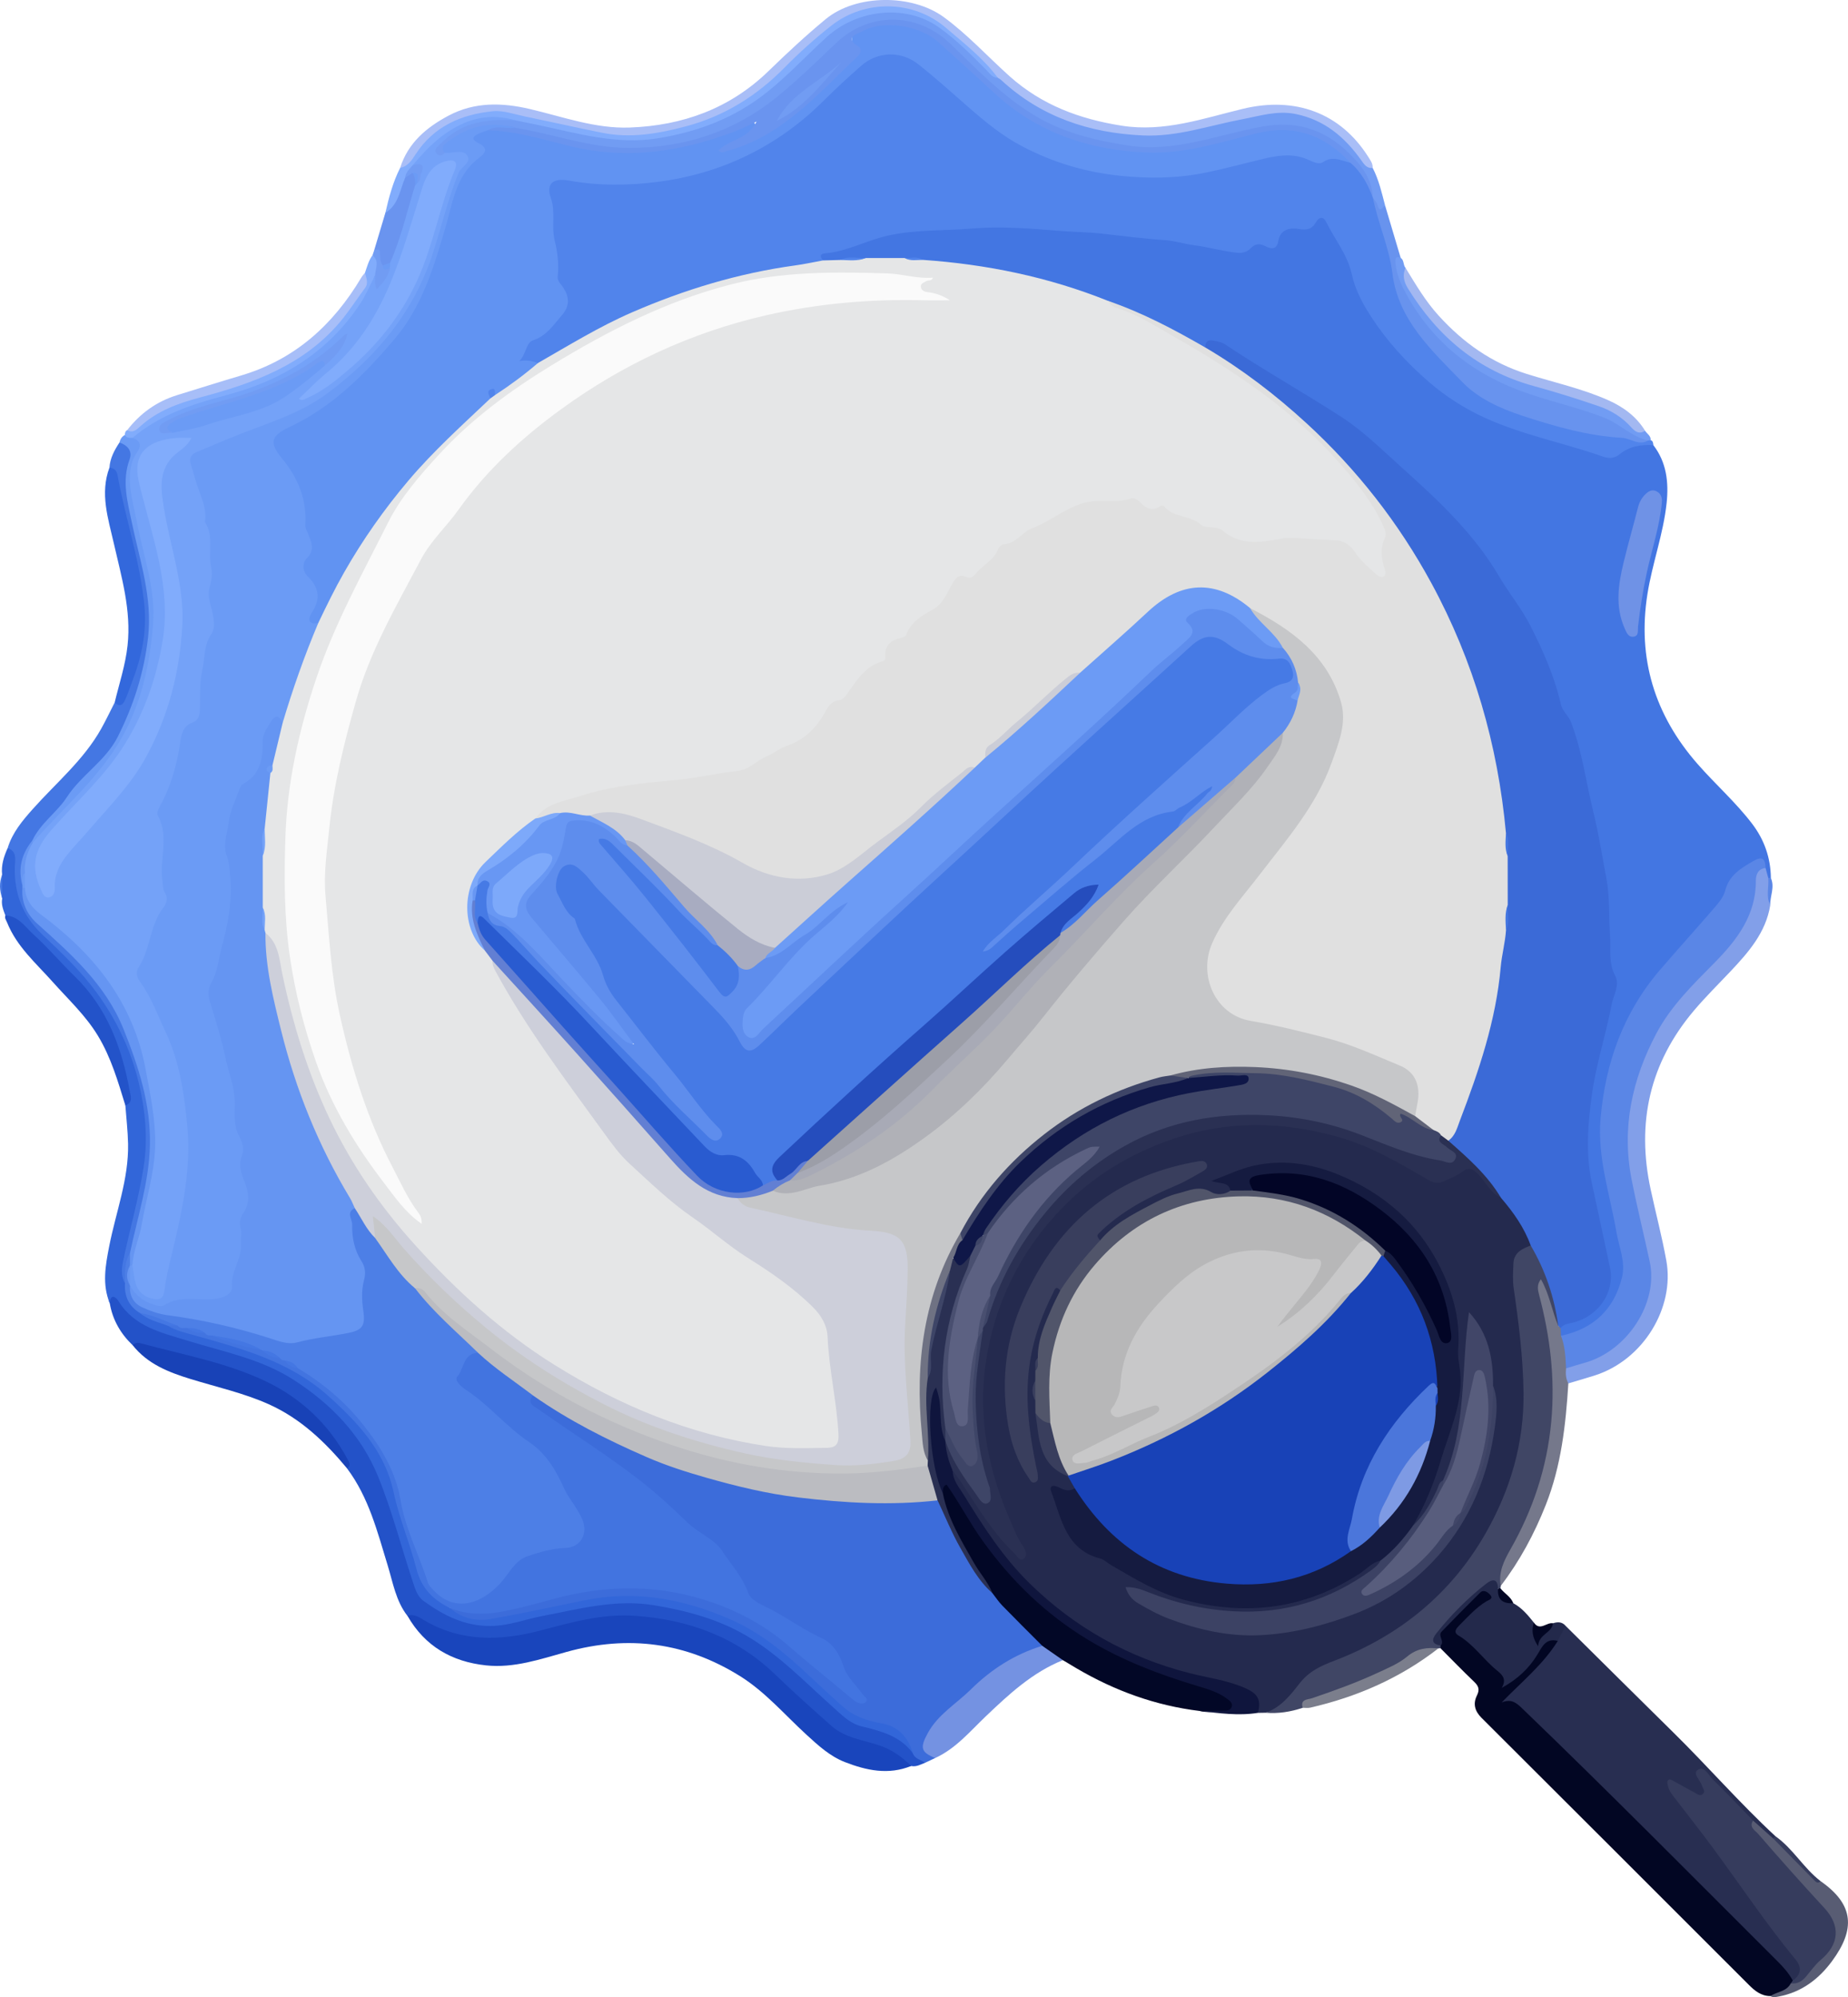 <?xml version="1.0" encoding="UTF-8"?>
<svg id="Layer_1" data-name="Layer 1" xmlns="http://www.w3.org/2000/svg" viewBox="0 0 1044.3 1128.74">
  <path d="M934.32,251.61c7.48,9.73,8.71,21.04,7.49,32.65-1.85,17.54-8.13,34.21-10.86,51.58-5.74,36.41,4.15,68.34,28.32,95.93,10.07,11.5,21.63,21.68,30.91,33.88,6.8,8.94,10.42,19.19,10.53,30.54-.66.44-1.33.45-2.01.04-1.68-1.55-2.23-3.65-2.82-5.74-.46-2.1-1.89-2.74-3.68-1.95-4.98,2.18-10.57,4.3-12.63,9.58-6.22,15.91-18.32,27.35-29.66,39.11-24.43,25.33-39.35,54.96-43.03,89.91-1.3,12.34-1.24,24.78,1.86,37.16,3.89,15.51,6.47,31.33,9.7,47,3.51,17.01-11.02,39.59-32.21,44.51-1.65.38-3.27.35-4.71-.76-.97-1.31-1.13-2.77-.81-4.32,1.18-3.42,4.3-4.01,7.2-4.97,16.72-5.53,22.44-16.13,19.04-33.12-2.77-13.84-6.14-27.54-8.98-41.37-4.96-24.15-1.68-47.8,3.11-71.42,2.85-14.06,7.72-27.66,9.59-41.95.28-2.11.92-4.17-.01-6.22-3.55-7.81-2.59-16.1-2.65-24.28-.12-15.07-1.84-29.95-4.55-44.78-3-16.43-6.69-32.73-10.13-49.05-2.33-11.03-4.61-22.56-11.48-32.35-2.77-3.96-3.59-9.17-5.05-13.83-6.43-20.65-17.29-38.81-28.64-57.07-15.28-24.57-35.32-44.66-56.23-63.86-17.58-16.14-36.41-30.95-56.99-43.52-13.83-8.45-28.43-15.65-41.61-25.2-3.43-2.49-7.41-4.53-11.61-1.02-4.21.91-6.9-2.23-10.07-3.93-15.21-8.15-30.6-15.87-46.9-21.66-33.3-12.53-67.77-19.7-103.17-22.59-3.49-1.17-7.08-.9-10.67-.7-7.12.03-14.23.06-21.34.03-4.88-.17-9.77-.71-14.57.69-3.2.6-6.42.74-9.65.3-1.86-.5-3.85-1.05-3.61-3.52.18-1.83,1.73-3,3.32-3.29,11.77-2.11,22.33-7.83,34.18-10.4,22.17-4.81,44.4-4.5,66.54-4.4,19.89.09,39.89,1.72,59.82,3.13,12.42.88,24.62,3.28,37.09,3.9,9.63.48,19.32,2.99,28.84,5.25,3.99.95,7.93,2.13,11.69.23,4.27-2.17,8.26-4.27,13.32-2.58,2.46.82,3.77-1.37,4.74-3.32,1.58-3.17,4.04-5.33,7.53-5.78,5.75-.74,11.58-.47,16.19-5.32,1.75-1.85,4.62-.27,5.93,1.98,5.06,8.73,11.41,16.78,13.94,26.83,4.56,18.12,15.16,32.71,27.21,46.42,22.03,25.05,49.75,40.46,81.96,48.31,9.6,2.34,18.95,5.64,28.35,8.68,5.33,1.72,9.91,1.61,14.73-1.51,5.28-3.41,11.05-5.43,17.24-1.85Z" style="fill: #4376e2; stroke-width: 0px;"/>
  <path d="M934.32,251.61c-6.99-.41-13.52.52-19.2,5.23-2.65,2.2-5.92,2.43-9.35,1.22-21.89-7.73-44.89-12.09-66.16-21.68-11.6-5.23-22.36-12.09-31.89-20.29-12.45-10.71-23.61-22.85-32.69-36.75-4.94-7.56-9.22-15.56-11.11-24.22-2.44-11.22-9.64-19.74-14.47-29.58-1.74-3.53-4.15-2.86-5.78,0-2.39,4.17-5.2,4.66-9.95,3.84-4.6-.79-10.29.25-11.32,6.7-.83,5.22-4.17,4.71-7.18,3.14-3.53-1.85-5.93-1.52-8.66,1.3-1.8,1.86-4.45,2.64-7.17,2.37-8.18-.8-16.09-3.18-24.29-4.23-5.62-.72-11.19-2.58-17.12-2.97-11.86-.78-23.67-2.34-35.48-3.66-8.15-.91-16.35-.91-24.52-1.59-16.24-1.35-32.73-2.65-48.89-1.26-15.71,1.35-31.45.44-47.38,4-12.03,2.68-22.88,8.9-35.2,9.98-3.14.28-3.44,1.71-1.43,4.04-.87,3.88-4.26,3.08-6.78,3.4-23.37,2.97-46.32,7.79-68.63,15.4-26.12,8.91-51.14,20.16-74.43,35.09-3.55,2.28-7.19,4.49-11.46,5.28-3.7-.95-8.18,1.43-11.16-2.06-1.31-1.53,5.6-13.11,9.07-14.32,6.54-2.29,9.91-7.51,13.82-12.54,3.51-4.51,4.21-8.93,1.08-13.61-2.63-3.93-2.97-8.2-3.47-12.7-1.42-12.81-1.76-25.73-3.73-38.49-1.55-10.06,2.14-13.51,12.95-12.25,18.07,2.1,36.31,2.56,54.18-.34,33.39-5.41,62.6-19.95,86.83-43.85,7.04-6.95,14.1-13.85,21.78-20.11,11.25-9.16,24.85-9.53,36.28-.54,12.77,10.04,24.25,21.6,36.87,31.83,21.05,17.07,45.24,26.15,72.01,29.99,27.62,3.96,53.84-2,80.11-8.69,10.21-2.6,20.29-4.11,30.5-.07,2.63,1.04,5.56,1.36,8.32.28,4.85-1.89,9.23-.59,13.54,1.65,7.77,4.65,11.71,11.96,14.07,20.36.29.65.53,1.33.74,2.01,4.04,13.46,9.2,26.51,10.92,40.74,2.28,18.77,13.89,33.03,25.81,46.84,10.52,12.19,22.19,23.09,37.4,28.95,18.39,7.1,36.89,14.19,57.02,14.87,7.54.26,14.56,3.77,22.16,3.74.74.04,1.41.29,2,.74,1.32.5,1.24,1.74,1.47,2.81Z" style="fill: #5184eb; stroke-width: 0px;"/>
  <path d="M715.09,968.02c-1.42.02-2.84.05-4.26.07-.41-8.37-5.85-11.84-13.05-14.28-9.62-3.26-19.66-4.6-29.41-7.29-34.07-9.41-63.82-26.32-88.72-51.29-16.36-16.41-28.72-35.96-40.37-55.89-1.48-2.54-3.33-5.37-.8-8.44,3.7.31,4.67,3.59,6.35,5.99,7.82,11.16,14.14,23.37,23.74,33.27,2.41,2.48,4.25,5.56,7.83,7.37.48-2.84-1.3-4.58-2.29-6.55-12.81-25.64-20.76-52.74-20.33-81.42.45-30.21,9.19-58.37,25.98-83.82,27.05-41.01,65.27-64.82,113.59-70.85,33.19-4.14,65.16,2.37,94.58,19.18,5.92,3.39,12.23,6.09,17.91,9.9,4.21,2.83,8.07,2.47,12.53.2,13.83-7.05,13.89-6.89,23.62,4.9,1.95,2.36,4.13,4.52,6.65,6.3,7.98,8.42,15.16,17.33,17.5,29.14-.16.69-.31,1.69-.86,1.87-9.74,3.12-8.66,11.13-8.2,18.58.74,11.97,3.54,23.69,4.64,35.64,3.1,33.65-.21,66-15.47,96.89-14.65,29.65-36.05,52.65-64.09,69.57-10.24,6.18-21.06,11.49-32.52,15.28-5.5,1.82-9.79,5.01-13.24,9.95-3.75,5.37-9.83,8.68-14.01,13.84-1.81,2.24-4.97.86-7.32,1.9Z" style="fill: #242a4e; stroke-width: 0px;"/>
  <path d="M528.47,993.61l-5.65,2.67c-3.86-.29-7.18-1.42-8.68-5.47-3.24-8.64-9.17-13.99-18.48-15.4-10.48-1.58-18.38-7.55-26.07-14.48-12.91-11.63-24.91-24.4-39.6-33.92-19.06-12.34-39.87-19.33-62.53-22.25-21.2-2.73-41.06,2.64-61.31,6.5-9.69,1.85-19.1,5.08-29.02,5.84-6.96.54-13.55-.82-19.83-3.77-1.75-.82-3.27-1.93-3.25-4.17,1.8-2.02,3.9-.97,5.9-.51,8.89,2.06,17.67,1.61,26.54-.45,18.32-4.25,36.4-9.76,55.19-11.67,20.15-2.05,39.91.39,59.14,6.57,23.8,7.65,43.28,22.12,61.31,39.04,7.07,6.64,15.27,12.08,23.11,18.54.79-2.46-.25-3.24-.82-4.15-4.23-6.66-9.59-12.49-12.33-20.26-1.89-5.33-7.07-8.68-12.41-10.97-12.4-5.32-22.98-13.73-34.62-20.33-1.44-.82-3.2-1.83-3.49-3.36-1.36-7.07-7.42-11.3-10.24-17.49-2.28-5-6.31-8.47-10.96-11.61-9.93-6.68-18.47-15.2-27.48-23.03-11.38-9.89-22.61-19.73-35.76-27.33-12.43-7.18-22.7-17.48-34.81-25.24-2.85-1.83-7.01-5.45-.67-8.88,7.34,2.73,13.56,7.46,20.19,11.42,35.73,21.34,74.22,35.56,115.02,42.95,30.35,5.5,61.15,6.58,91.99,4.57,3.17.9,3.84,3.81,5.04,6.31,7.77,16.27,15.62,32.48,27.81,46.08,6.97,9.57,15.98,17.2,24.33,25.45,1.6,1.58,4.16,2.56,3.49,5.56-1.92,2.22-4.59,3.32-7.19,4.26-14.5,5.26-25.91,14.98-36.71,25.48-5.21,5.07-11.45,8.99-15.98,14.8-6.9,8.87-7.07,10.81-1.16,18.69Z" style="fill: #3c6cda; stroke-width: 0px;"/>
  <path d="M884.66,918.85c20.33,20.13,40.61,40.3,60.99,60.37,19.54,19.23,37.54,39.97,57.67,58.62.06,1.29-.77,1.65-1.84,1.75-5.26-1.79-7.85-6.77-11.93-9.98-9.11-9.1-18.12-18.29-27.77-27.64-.98,3.5,1.15,5.2,1.73,7.35.49,1.83,1.26,3.63-.4,5.26-1.62,1.59-3.45,1.1-5.26.44-4.38-1.6-8.12-4.54-13.01-6.77.16,3.83,2.14,5.88,3.76,8.02,18.16,23.98,36.06,48.16,53.6,72.6,4.37,6.08,9.2,11.89,13.75,17.87,4.16,5.46,3.24,9.5-2.49,13.23-4.49-2.1-6.48-6.67-9.79-9.96-36.89-36.69-73.42-73.74-110.57-110.17-11.24-11.02-22.82-21.75-33.98-32.87-2.31-2.3-4.79-3.45-8.15-3.34-3.46.11-4.08-1.85-2.18-4.54,1.91-2.71,4.36-4.94,6.98-6.95,9.28-7.09,16.34-16.18,23.03-25.6,1.93-2.57,2.31-6.34,5.85-7.68Z" style="fill: #282e51; stroke-width: 0px;"/>
  <path d="M880.3,927.44c-8.34,13.42-20.61,23.29-31.76,34.82,5.88-2.58,8.95.72,12.46,4.1,48.48,46.66,95.76,94.53,143.39,142.05,3.35,3.34,6.47,6.79,8.71,10.98.19,1.05-.03,2.03-.49,2.97-2.83,4.53-7.45,5.32-12.22,5.79-5.14,0-8.77-2.97-12.13-6.33-50.34-50.31-100.63-100.67-151.04-150.9-3.92-3.91-4.89-8.07-2.61-12.65,1.72-3.46.88-5.41-1.67-7.84-6.46-6.16-12.66-12.59-18.96-18.91-.44-.51-.72-1.09-.86-1.75-1.46-5.64.49-9.95,4.72-13.79,4.7-4.26,9.02-8.93,13.52-13.41,1.33-1.32,2.61-2.74,4.3-3.62,2.99-1.55,5.62-.68,7.46,1.83,2,2.72-.29,4.43-2.19,5.71-4.72,3.18-8.71,7.14-12.75,11.08-3.04,2.97-3.18,4.99.51,7.8,7.49,5.71,13.34,13.23,20.42,19.44,1.61,1.41,2.34,3.19,2.8,5.54,6.98-5.52,12.87-11.41,17.21-18.87,2.45-4.21,5.58-7.93,11.19-4.05Z" style="fill: #020623; stroke-width: 0px;"/>
  <path d="M814.11,930.08c-.04.48-.08.96-.12,1.44-.39.1-.78.14-1.18.13-7.18,1.32-13.66,4.03-19.92,8-14.34,9.07-30.26,14.77-46.25,20.24-3.72,1.27-7.76,2.02-10.46,5.33-6.85,2.3-13.85,3.41-21.08,2.79,8.6-2.83,14.31-10.18,19.15-16.42,5.62-7.24,12.43-10.15,19.9-13.01,36.85-14.1,65.92-37.89,85.38-72,13.92-24.41,21.83-50.98,21.41-79.85-.29-19.77-2.72-39.16-5.56-58.61-.67-4.61-.34-9.39-.14-14.08.26-6.12,4.91-8.27,9.76-10.1,2.7-.19,3.58,1.98,4.5,3.77,5.75,11.11,9.25,23.02,12.25,35.09.58,2.31.52,4.68-1.21,6.65-3.2-.21-3.35-2.97-3.92-5.08-1.34-5-2.96-9.89-5.03-14.68,4.43,18.28,8.06,36.65,8.03,55.59-.05,29.14-6.11,56.79-19.65,82.69-4.77,9.12-10.18,17.97-11.91,28.36.04.45-.03.87-.21,1.28-.6.38-1.21.35-1.81,0-4.21-3.52-7.71-.57-10.43,1.91-7.21,6.59-14.05,13.6-20.79,20.69-2.78,2.92-3.9,6.34-.71,9.87Z" style="fill: #404665; stroke-width: 0px;"/>
  <path d="M515.8,990.84c1.13,3.37,4.58,3.75,7.01,5.45-2.56.95-4.99,2.47-7.93,1.83-2.25.86-3.57-.81-4.85-2.03-6.04-5.75-13.68-8.35-21.44-10.14-9.47-2.18-17.86-6.26-24.71-12.89-8.11-7.85-16.82-15.04-24.83-23-25.32-25.17-56.42-35.87-91.54-34.77-14.3.45-28.27,4.64-42.18,8.11-14.5,3.61-28.97,5.96-43.92,2.81-11.24-2.37-20.92-8.29-31.17-12.94-6.54-8.41-8.18-18.78-11.17-28.55-5.83-19.06-10.7-38.46-22.97-54.81-2.31-8.09-7.04-14.79-12.55-20.9-14.98-16.6-32.56-29.06-54.69-34.53-18.05-4.46-35.56-10.94-53.93-14.21-6.8-6.51-11.29-14.28-12.89-23.63-.66-1.55-1.28-3.24.42-4.39,1.3-.88,2.7-.03,3.95.64.84.45,1.63,1.04,2.15,1.81,8.96,13.16,23.26,16.76,37.25,21.03,11.92,3.64,24.12,6.36,35.83,10.7,41.44,15.38,68.82,43.81,80.6,86.79,3.92,14.3,9.39,28.11,13.65,42.31,1.25,4.16,3.95,7.31,7.5,9.96,16.84,12.6,34.86,13.89,54.74,8.02,40.33-11.92,80.46-13.92,119.23,6.33,13.67,7.14,25.59,16.72,36.68,27.28,6.64,6.33,13.93,11.92,20.31,18.54,5.56,5.76,12.64,8.95,20.46,10.33,9.39,1.65,16.59,6.22,20.98,14.84Z" style="fill: #2352c8; stroke-width: 0px;"/>
  <path d="M515.8,990.84c-7.19-9.77-18.06-12.46-28.96-15.14-6.68-1.64-11.24-6.51-16.13-10.86-15.73-14-30.3-29.43-48.67-40.22-16.19-9.5-33.85-14.27-52.32-17.33-21.75-3.61-42.26,2.06-63.11,6.04-9.69,1.85-18.9,5.5-29.07,5.65-14.76.22-26.76-5.87-38.14-14.11-3.61-2.61-4.8-6.86-6.12-10.83-6.56-19.78-11.7-40.05-19.56-59.38-9.6-23.6-26.49-41.02-47.63-54.69-18.5-11.97-39.9-15.96-60.45-22.33-14.53-4.51-29.74-7.77-38.66-22.24-1.46-2.37-4.67-4.54-4.92,1.27-4.46-10.74-2.46-21.51-.34-32.36,3.77-19.23,11.04-37.85,10.65-57.81-.14-7.24-1-14.46-1.53-21.69,2.44-10.38-1.54-19.98-4.51-29.37-5.43-17.19-14.42-32.42-27.85-44.99-11.79-11.04-21.97-23.79-35.45-33.03-1.16-3.1-2.46-6.17-1.78-9.61-.9-4.48-.82-8.96-.06-13.44-.58-5.37.97-10.29,3.15-15.08,6.24-1.15,5.39,3.91,5.81,7.16.75,5.8-.19,11.7,1.42,17.52,2.18,7.88,5.62,14.78,11.52,20.66,9.14,9.11,18.52,18.02,26.88,27.9,17.29,20.42,27.76,43.93,32.45,70.22,3.99,22.38-.28,43.93-5.17,65.59-2.37,10.5-6.29,20.76-6.09,31.77.03,1.41.08,2.83.56,4.17.7,6.51,2.12,12.68,8.2,16.54,4.64,3.54,10.39,4.7,15.49,7.26,13.02,4.81,26.42,8.33,39.73,12.18,37.34,10.8,65.1,33.57,83.95,67.35,5.12,9.18,5.45,19.83,8.37,29.7,3.54,11.94,8.16,23.51,11.95,35.36,1.5,4.7,5.17,7.7,9,10.53,2.22,1.64,5.06,2.67,5.97,5.7,6.54,5.77,14.56,7.55,22.66,6.16,17.96-3.08,35.76-7.03,53.63-10.65,28.62-5.8,55.77-.7,82.11,10.87,17.05,7.49,31.06,19.14,44.42,31.76,6.14,5.8,12.39,11.48,18.65,17.15,6.29,5.7,13.93,8.38,22.16,9.79,9.6,1.66,15.14,7.77,17.81,16.84Z" style="fill: #3266d9; stroke-width: 0px;"/>
  <path d="M230.26,913.27c3.81-1.41,6.75.94,9.6,2.6,21.15,12.32,43.11,11.58,65.96,5.57,17.13-4.51,34.43-9.44,52.46-8.24,30.35,2.02,57.66,11.8,79.9,33.31,10.29,9.95,20.95,19.46,31.66,28.94,7.82,6.92,17.88,7.89,27.06,11.03,7.14,2.44,12.83,6.45,17.98,11.63-12.84,5.22-25.27,2.54-37.46-2.21-8.46-3.3-15.06-9.39-21.66-15.44-12.3-11.25-23.25-24.18-37.47-33.08-30.51-19.09-63.15-23.42-98.02-13.77-14.83,4.1-29.79,9.32-45.61,7.64-19.26-2.04-34.57-10.78-44.39-27.99Z" style="fill: #1945bc; stroke-width: 0px;"/>
  <path d="M997.72,490.59c.5,1.87,1.01,3.73,1.51,5.6,3.2,4.94-1.07,10.43,1.14,15.44-2.52,15.47-12.29,26.58-22.51,37.42-6.95,7.36-14.18,14.48-20.7,22.21-24.89,29.49-32.48,63.24-24.41,100.83,2.9,13.52,6.45,26.88,8.91,40.52,4.74,26.3-12.83,56.02-40.58,64.82-4.91,1.56-9.87,2.98-14.81,4.46-3.82-1.93-3.53-5.03-2.42-8.38,2.29-3.11,5.9-3.66,9.24-4.66,27.74-8.3,42.07-32.15,36.13-60.55-2.36-11.28-5-22.51-7.52-33.77-9.49-42.46.26-80.02,28.37-113.17,8.08-9.53,17.12-18.11,25.39-27.45,8.71-9.83,13.41-20.83,14.73-33.59.24-2.35.28-4.77,1.55-6.82,1.33-2.15,2.61-4.79,5.99-2.91Z" style="fill: #829fe9; stroke-width: 0px;"/>
  <path d="M775.71,94.93c3.47,6.68,5.11,13.98,7,21.19-.72,1.1-.35,2.98-2.14,3.29-1.81.31-2.21-.99-2.69-2.43-.57-1.74-1.05-3.55-2.03-5.14l-.03-.06c-6.53-26.47-35.64-44-62.6-38.28-17.01,3.61-33.78,8.24-51.06,10.72-18.75,2.69-36.49-1.38-54.1-6.51-20.86-6.07-37.83-18.59-53.13-33.62-7.22-7.09-14.8-13.81-22.32-20.56-16.38-14.72-40.08-13.85-57.39.74-13.32,11.23-24.56,24.74-38.78,34.93-34.58,24.8-72.44,32.25-113.8,21.64-10.46-2.68-21.22-4.13-31.64-7.07-12.19-2.97-23.51-1.04-34.08,5.75-3.01,1.93-4.37,4.69-5.11,7.98-2.02,1.98-4.39,2.19-6.11.07-1.98-2.45-.5-4.89,1.29-6.89,8.24-9.21,18.85-13.49,30.9-14.51,4.18-.36,8.41-.12,12.61-.06,14.67,2,28.89,6.21,43.38,9.12,23.91,4.8,46.59,1.24,68.99-7.23,15.51-5.86,28.18-15.85,40.16-26.84,7.78-7.14,15.32-14.56,23.12-21.69,21.55-19.68,55.39-18.35,73.99,1.21,7.48,7.86,15.16,16.03,24.6,21.93,12.96,10.63,26.66,19.8,42.84,25.14,23.86,7.87,47.76,9.05,72.09,2.73,12.05-3.13,24.19-6.08,36.46-7.97,21.03-3.24,37.4,5.8,50.57,21.66,2.99,3.6,5.32,7.75,9.01,10.76Z" style="fill: #719cf3; stroke-width: 0px;"/>
  <path d="M588.97,930.19c-7.53-7.55-15.11-15.05-22.54-22.7-2.1-2.15-3.77-4.72-5.64-7.1-11.92-15.95-21.87-33-28.76-51.75-.57-1.57-.92-3.13-.94-4.78.16-2.43.5-5.05,3.29-5.58,2.55-.49,3.49,2.07,4.51,3.78,9.58,15.96,19.78,31.46,32.05,45.54,14.84,17.03,32.21,30.84,51.95,41.78,16.99,9.41,35.14,15.84,53.61,21.54,5.83,1.8,11.73,3.65,16.86,7.11,2.33,1.57,4.79,3.65,3.82,6.91-.98,3.26-4.09,2.64-6.6,2.55-4.21-.14-8.46.6-12.64-.47-24.91-3.02-47.97-11.4-69.54-24.08-2.6-1.53-5.18-3.09-7.78-4.64-5-1.1-9.12-3.46-11.65-8.11Z" style="fill: #020726; stroke-width: 0px;"/>
  <path d="M775.71,94.93c-3.4.35-4.8-2.01-6.5-4.4-9.25-12.98-20.7-22.74-36.94-26.07-10.58-2.17-20.36,1.07-30.42,2.97-18.53,3.5-36.52,9.98-55.84,9.13-30.46-1.35-57.74-10.42-80.41-31.47-.5-.47-1.17-.76-1.77-1.14-8.55-7.32-17-14.92-24.67-23.01-18.91-19.96-53-20.61-73.67-1.08-12.11,11.45-23.72,23.51-37.03,33.62-17.39,13.22-37.26,19.78-58.78,23.25-23.15,3.73-44.45-3.65-66.36-7.97-12.58-2.48-25-5.77-38.04-1.53-12.11,3.94-21.77,10.61-29.04,21.06-2.36,3.39-4.26,8.25-10.13,6.58,4.5-14.18,14.99-22.96,27.48-29.57,14.63-7.74,30.08-7.37,45.81-3.69,18.68,4.38,37.07,11.2,56.53,10.47,29.8-1.11,56.45-10.66,78.33-31.89,10.44-10.14,21.11-20.11,32.33-29.37,17.29-14.27,48.84-14.23,66.74-1.15,13.56,9.91,24.79,22.32,37.21,33.44,18.18,16.27,39.62,24.21,63.39,27.94,23.94,3.76,45.98-4.13,68.39-9.54,29.45-7.11,55.07,2.2,70.79,27.01,1.25,1.97,2.72,3.86,2.59,6.4Z" style="fill: #a9bef7; stroke-width: 0px;"/>
  <path d="M70.61,725.19c-2.59-4.4-1.74-9.14-.79-13.63,3.71-17.39,8.62-34.58,11.37-52.11,2.47-15.79.98-31.78-2.79-47.49-4.51-18.79-12.79-36.01-24.05-51.31-8.67-11.79-19.51-22.13-30.21-32.23-11.27-10.64-16.15-23.22-15.76-38.4.1-3.94,1.51-8.76-4.04-10.74,2.66-8.73,8.35-15.48,14.28-22.13,13.19-14.8,28.69-27.64,38.55-45.26,2.72-4.86,5.11-9.9,7.64-14.86,3.55-.75,4.56-3.77,5.75-6.55,9.93-23.29,11.98-47.25,5.18-71.66-3.92-14.07-6.32-28.44-9.66-42.62-.98-4.15-2.14-8.16-4.24-11.88.34-5.37,2.82-9.89,5.69-14.25,6.21-.52,8.67,3.82,7.36,8.35-5.96,20.62,2.1,39.59,6.81,58.66,9.48,38.34,2.5,73.41-17.5,106.62-2.2,3.65-4.97,6.82-8.08,9.74-13.55,12.73-24.64,27.61-36.47,41.83-5.24,7.57-7.22,15.89-5.74,25,.21.71.35,1.43.44,2.16-.01,8.11,3.66,14.24,9.71,19.47,11.59,10,22.2,21.04,32.59,32.25,6.79,7.32,9.81,17.08,14.12,25.93,10.65,21.89,16.57,44.94,15.81,69.44-.4,12.99-3.62,25.55-6.52,38.13-1.64,7.09-2.57,14.36-5.24,21.2-2.89,5.08-.87,11.42-4.21,16.37Z" style="fill: #4477e3; stroke-width: 0px;"/>
  <path d="M775.87,111.84c.86,1.3,2.13,2.49,2.5,3.91,1.21,4.65,2.78,1.77,4.34.37,2.93,9.86,5.87,19.73,8.8,29.59-1.81,3.56-.44,6.95.72,10.25,6.8,19.37,20.24,33.5,35.88,46.1,18.4,14.81,40.64,20.34,62.55,26.61,14.88,4.26,28.37,11.02,40.68,20.28-5.26,3.16-9.76-1.21-14.68-1.49-19.3-1.09-37.65-6.35-55.94-12.33-12.73-4.16-25.24-9.81-34.12-18.96-17.17-17.71-36.48-35.13-39.75-61.65-1.84-14.86-8.15-28.25-11-42.67Z" style="fill: #6893ee; stroke-width: 0px;"/>
  <path d="M677.94,967.02c4.46-.07,8.92-.16,13.38-.21,1.92-.02,4.02,0,4.73-2.16.73-2.22-1.25-3.48-2.64-4.53-4.95-3.74-10.89-5.46-16.67-7.2-21.63-6.49-42.57-14.47-61.98-26.19-23.79-14.36-43.2-33.24-59.4-55.77-7.39-10.28-13.15-21.54-20.42-31.84-2.56.88-1.97,3-2.18,4.78-4.65-1.18-4.73-5.52-5.46-8.85-3.21-14.68-4.2-29.59-3.46-44.61.09-1.89.33-3.74,1.4-5.37,1.79-2.72,3.85-2.64,5.45-.05,1.74,2.81,2.6,6.07,2.51,9.38-.18,6.37,1.15,12.55,2.06,18.78.77,6.04,4.04,11.66,3.13,18,0,5.59,3.69,9.56,6.35,13.89,10.8,17.6,22.03,35,36.82,49.56,25.58,25.19,55.92,42.16,90.8,51.05,10.62,2.71,21.63,4,31.77,8.64,6.68,3.05,8.64,6.54,6.72,13.77-11.03,1.77-21.96.2-32.89-1.07Z" style="fill: #0f153d; stroke-width: 0px;"/>
  <path d="M814.11,930.08c-4.76-.8-5.38-3.19-2.54-6.78,8.3-10.48,17.66-19.92,28.19-28.15,3.49-2.73,6.57-3.25,6.8,2.73,1.67,3.99,4.52,6.76,8.6,8.24,4.85,2.61,8.26,6.75,11.62,10.95.26,2.71,1.47,5.23,1.6,9.03,2.89-3.88,6.19-6.08,9.2-8.65,2.62-.84,5.09-.9,7.09,1.4-1.45,2.86-2.9,5.72-4.36,8.58-6.8-1.81-8.9,3.37-11.56,7.75-4.82,7.97-11.44,14.02-20.11,18.78,2.65-4.6.8-7.03-2.62-9.77-7.66-6.15-13.17-14.69-21.85-19.84-3.16-1.87-1.12-4.09.53-5.76,4.79-4.83,9.35-9.93,15.24-13.53,1.38-.84,4.26-1.41,2.05-3.8-1.28-1.38-3.56-3.12-5.58-1.12-7.36,7.26-14.6,14.65-21.79,22.09-2.27,2.35,1.92,5.36-.52,7.84Z" style="fill: #23294b; stroke-width: 0px;"/>
  <path d="M588.97,930.19c3.89,2.7,7.77,5.41,11.65,8.11-17.19,6.93-30.41,19.21-43.55,31.74-8.94,8.53-16.98,18.26-28.6,23.58-8.1-3.33-8.7-5.79-4.21-14.05,5.79-10.65,16.24-16.67,24.48-24.83,11.35-11.24,24.72-19.81,40.23-24.54Z" style="fill: #7492e2; stroke-width: 0px;"/>
  <path d="M74.95,760.28c1.26-1.45,3.02-1.5,4.56-1.08,23.84,6.49,48.44,10.83,70.84,21.58,19.79,9.5,35.43,24.12,45.94,43.78,1.07,2,2.35,3.63-.17,5.35-12.4-14.94-26.28-28.19-44.21-36.23-14.15-6.34-29.36-9.71-44.13-14.25-12.49-3.84-24.38-8.48-32.82-19.15Z" style="fill: #1842b7; stroke-width: 0px;"/>
  <path d="M226.13,94.87c4.39-.85,6.53-4.29,8.7-7.63,10.29-15.86,25.89-22.63,43.78-24.38,5.82-.57,11.95,1.71,17.89,2.94,14.64,3.02,29.23,6.33,43.89,9.27,16.01,3.21,31.6.49,47.11-3.64,21.88-5.82,40.22-17.27,56.03-33.41,8.18-8.35,16.99-16.2,26.16-23.45,18.93-14.97,46.41-14.68,64.87,1.16,10.26,8.8,21.12,17.17,29.28,28.23-3.28-.06-4.81-2.74-6.73-4.69-8.4-8.53-16.97-17-26.68-23.9-18.68-13.27-46.03-10-63.04,5.37-13.03,11.77-24.76,24.99-39.16,35.27-16.94,12.1-35.74,18.74-56.27,22.11-23.77,3.91-45.94-2.88-68.53-7.61-4.11-.86-8.22-1.68-12.34-2.52-18.44-3.25-34.11,1.73-46.68,15.78-3.13,3.5-6.66,6.58-9.73,10.12-1.91,2.3-3.68,4.68-4.23,7.74-1.8,5.09-3.41,10.28-6.41,14.81-1.4,2.12-2.45,5.43-6.28,3.87,1.99-8.74,4.28-17.37,8.35-25.42Z" style="fill: #81acfc; stroke-width: 0px;"/>
  <path d="M884.99,773.39c-.35,2.95-.17,5.82,1.28,8.5-1.47,23.4-4.01,46.56-12.75,68.66-6.49,16.42-14.74,31.77-25.46,45.78-1.38-7.68,1.76-14.11,5.41-20.52,12.77-22.47,20.74-46.23,23.14-72.32,2.25-24.53-.63-48.09-6.85-71.57-.77-2.91-1.42-5.89,1-8.92,4.87,8.5,6.2,17.84,9.79,26.33.61.26,1.06.7,1.33,1.31.07,1.44.15,2.88.22,4.32,5.24,5.47,5.73,11.69,2.89,18.43Z" style="fill: #75788b; stroke-width: 0px;"/>
  <path d="M61.84,264.32c2.7.23,4.1,1.58,4.61,4.36,4.5,24.78,12.83,48.83,15.18,73.95,1.31,13.94-1.39,27.94-6.43,41.23-1.41,3.72-2.65,7.51-4.23,11.15-1.2,2.74-2.83,5.29-6.16,2,2.57-10.69,6.07-21.12,7.27-32.18,2.17-19.94-3.43-38.68-7.75-57.68-3.21-14.12-7.95-28.2-2.49-42.85Z" style="fill: #3368dc; stroke-width: 0px;"/>
  <path d="M3.03,517.41c7.55.3,11.29,6.62,16.02,10.87,8.14,7.31,15.21,15.81,23.08,23.44,18.34,17.77,26.68,40.31,31.12,64.67.48,2.64,2.23,6.75-2.41,8.41-4.17-13.54-8.05-27.07-15.53-39.44-6.94-11.46-16.59-20.36-25.31-30.15-9.49-10.67-20.52-20.12-26.01-33.87-.52-1.3-1.5-2.41-.96-3.94Z" style="fill: #2353c9; stroke-width: 0px;"/>
  <path d="M794.24,151.34c5.73,9.39,11.26,18.84,18.77,27.09,13.86,15.22,29.85,26.67,49.74,32.91,15.41,4.84,31.32,8.27,46.13,14.88,8.43,3.77,15.78,9.13,20.74,17.22-1.79,3.42-4.5,2.51-6.42.68-15.29-14.64-35.71-17.39-54.63-23.16-20.72-6.31-39.08-16.04-54.42-31.28-8.72-8.66-15.89-18.53-21.34-29.56-1.49-3.02-2.1-6.36,1.42-8.79Z" style="fill: #a3b8f1; stroke-width: 0px;"/>
  <path d="M71.88,243.11c7.36-9.53,16.72-16.23,28.25-19.8,12.04-3.72,24.05-7.51,36.13-11.09,30.37-9,52.02-28.62,67.91-55.35.58-.98,1.39-1.83,2.09-2.74,4.16,3.28,2.95,7.07.68,10.62-13.95,21.89-31.97,39.13-56.27,49.23-13.23,5.5-26.97,9.41-40.76,13.16-10.77,2.93-20.68,7.48-29.28,14.78-2.44,2.07-5.22,5.54-8.76,1.19Z" style="fill: #a7bef8; stroke-width: 0px;"/>
  <path d="M1000.39,1128.15c3.81-2.48,9.17-2.48,11.59-7.2,2.97-.92,5.57-2.43,7.33-5.05,4.08-6.05,10.61-9.96,14.14-16.51,3.58-6.63,3.06-12.48-2.22-18.03-12.65-13.3-24.48-27.33-36.65-41.05-2.04-2.3-4.19-4.52-5.38-7.38-.64-1.55-1.8-3.69,1.47-3.97,3.75,3.35,7.49,6.69,11.24,10.04,8.52,4.71,13.09,13.54,20.39,19.52,2.04,1.67,3.12,4.75,6.45,4.65,19.33,13.44,19.54,27.49,6.61,45.12-7.48,10.2-17.28,17.71-30.23,20.12-1.63.3-3.21.68-4.75-.25Z" style="fill: #585c73; stroke-width: 0px;"/>
  <path d="M794.24,151.34c-1.77,4.21-1.03,7.76,1.45,11.79,16.84,27.23,39.66,46.45,70.97,55.04,12.42,3.41,24.74,7.26,36.91,11.45,6.91,2.37,13.18,6.24,18.16,11.81,2.21,2.47,4.51,4.23,7.88,2.03,1.14,1.75,3.36,2.84,3.22,5.35-.5.05-.99.09-1.49.14-9.42-2.09-16.04-9.47-24.84-12.91-15.75-6.14-32.36-9.49-48.13-15.47-28.66-10.87-50.78-29.36-64.97-56.79-2.47-4.77-4.39-9.85-4.83-15.32-.17-2.1-.06-3.98,2.93-2.74,2.05,1.33,1.34,3.99,2.72,5.64Z" style="fill: #719cf3; stroke-width: 0px;"/>
  <path d="M18.32,474.98c4.53-9.76,13.82-15.74,19.52-24.51,8.18-12.59,21.83-20.36,28.76-34.15,8.92-17.76,14.77-36.06,17.06-55.98,2.6-22.65-4.66-43.44-9.12-64.8-2.49-11.94-5.79-23.6-1.34-35.82,1.79-4.91-1.14-7.98-5.67-9.65.38-1.85,1.34-3.29,3.01-4.23,1.84-.18,3.62.14,5.41.54,4.82,1.94,5.75,5.48,3.27,9.64-4.69,7.83-4.55,16.14-2.91,24.59,2.36,12.23,4.92,24.42,8.32,36.43,6.6,23.35,4.28,46.59-1.7,69.63-6.42,24.73-19.42,45.67-37.73,63.37-7.44,7.19-13.76,15.4-20.86,22.9-1.62,1.71-2.87,3.77-5.57,3.84-.86-.42-1-1.02-.44-1.79Z" style="fill: #6b9bf5; stroke-width: 0px;"/>
  <path d="M74.88,247.47c-1.64-.03-3.38.21-4.34-1.64.05-1.1.23-2.15,1.35-2.73,3.2,1.83,5.28-.24,7.39-2.15,9.66-8.74,21.29-12.99,33.74-16.3,30.38-8.06,59.66-18.58,80.41-44.24,4.55-5.63,8.48-11.77,12.81-17.58,2.23-2.99.6-5.81.03-8.71,1.17-3.39,2.05-6.91,4.23-9.86,6.1,2.55,3.93,7.03,2.67,11.31-15.58,38.67-46.39,58.59-84.84,69.56-16.17,4.62-32.91,8.32-46.3,19.68-2.05,1.73-4.66,2.06-7.15,2.65Z" style="fill: #81acfc; stroke-width: 0px;"/>
  <path d="M217.78,120.29c7.43-4.51,8.15-12.8,11.15-19.8,1.38-1.49,2.12-4.15,5.07-2.8,2.27,1.95,2.34,4.57,2.22,7.26-3.04,12.71-7.36,25.03-11.14,37.52-.75,2.47-1.87,4.78-3.72,6.67-1.46,1.29-3.06,2.09-5.06,1.47-3.77-1.91-1.36-7.1-4.85-9.17,2.11-7.05,4.21-14.1,6.32-21.15Z" style="fill: #6a94ef; stroke-width: 0px;"/>
  <path d="M736.17,965.23c-1.57-4.98,2.92-4.62,5.27-5.42,12.6-4.3,25.12-8.79,37.19-14.41,5.71-2.66,11.79-5.15,16.53-9.12,5.49-4.6,11.2-5.27,17.65-4.62-21.57,16.76-45.97,27.42-72.47,33.5-1.32.3-2.77.06-4.17.07Z" style="fill: #7b7e8c; stroke-width: 0px;"/>
  <path d="M211.46,141.44c1.39-.17,3.29-1.35,3.29,1.45,0,2.48.11,4.89,1.45,7.08,1.01,2.18,4.93-.51,5.12,3.06-.2,3.53-2.32,6.11-4.38,8.66-1.16,1.45-2.69,3.17-4.72,2.24-2.04-.93-1.7-3.13-1.29-5,.25-1.12.22-2.35,1.02-3.31.14-3.86,2.68-8.03-1.45-11.35.32-.94.64-1.88.96-2.83Z" style="fill: #719cf3; stroke-width: 0px;"/>
  <path d="M1028.76,1063.16c-1.32,1.6-2.46.65-3.45-.35-7.81-7.92-15.59-15.88-23.38-23.82.47-.38.93-.77,1.4-1.15,9.92,6.99,15.85,17.99,25.43,25.32Z" style="fill: #363c5d; stroke-width: 0px;"/>
  <path d="M877.58,917.45c-.61,5.66-8.09,5.99-8.37,12.99-3.48-5.1-3.74-9.12-2.43-13.38,3.42,5.03,7.22-.31,10.8.39Z" style="fill: #020623; stroke-width: 0px;"/>
  <path d="M855.15,906.11c-5.87.38-9.11-1.98-8.6-8.25.43-.08.86-.16,1.28-.25,2.24,3,5.95,4.74,7.31,8.5Z" style="fill: #020623; stroke-width: 0px;"/>
  <path d="M1000.36,511.62c-2.57-4.99-.62-10.3-1.14-15.44.49,0,.98,0,1.47.01,2.39,5.2-.51,10.28-.33,15.43Z" style="fill: #5a86e6; stroke-width: 0px;"/>
  <path d="M1.19,494.36c.02,4.48.04,8.96.06,13.44-1.55-4.47-1.75-8.95-.06-13.44Z" style="fill: #4477e3; stroke-width: 0px;"/>
  <path d="M304.01,205.17c17.48-10,34.61-20.59,53.17-28.65,29.59-12.84,60.14-22.12,92.14-26.5,5.28-.72,10.5-1.88,15.74-2.83,3.27-.09,6.54-.18,9.8-.26,4.71-1.37,9.67.48,14.36-1.09,7.35,0,14.71,0,22.06.01,3.26,1.45,6.83-.17,10.12,1.02,36.05,2.5,71.07,9.66,104.69,23.16,7.95,4,16.03,7.74,24.02,11.66,25.23,12.36,49.05,27.02,71.09,44.33,20.75,16.3,39.73,34.55,54.42,56.75,5.59,8.44,11.42,16.86,7.26,28.07-1.12,3.02.58,6.48,1.06,9.73.34,2.32.99,4.95-1.58,6.34-2.42,1.31-4.6-.2-6.44-1.67-4.24-3.39-8.17-7.16-11.31-11.59-3.47-4.9-8.31-6.9-13.95-7-14.05-.25-28.15-1.21-42.1,1.5-2.1.41-4.51.92-6.25-.17-7.82-4.88-16.67-7.2-25.03-10.72-6.36-2.68-13.65-3.45-19.05-8.49-1.34-1.25-3.64-.37-5.46.15-2.17.62-4.4.6-6-1-4.63-4.64-9.92-4.36-15.72-2.95-5.47,1.34-11.24-1.2-16.77,1.06-12.55,5.13-25.07,10.3-35.75,18.94-.55.44-1.07,1.1-1.71,1.23-10.15,1.92-14.6,11.13-21.68,16.96-2.96,2.44-5.61,4.9-9.83,4.77-4.31-.14-6.13,3.18-7.52,6.44-2.01,4.73-5.1,8.38-9.37,11.17-5.73,3.73-11.46,7.45-14.87,13.73-.8,1.47-2.3,2.41-3.88,2.94-4.39,1.47-7.3,4.08-7.79,8.97-.16,1.63-.75,3.27-2.54,3.94-8.63,3.24-13.61,10.44-18.86,17.35-.28.37-.45.93-.84,1.12-11.73,5.9-16.21,19.16-26.72,26.31-1.58,1.08-3.18,2.07-5,2.55-9,2.38-16.17,8.22-24.02,12.75-6.18,3.57-13.18,3.19-19.82,4.42-17.09,3.16-34.61,3.51-51.64,6.54-15.13,2.69-30.59,5.55-44.41,13.24-1.69.94-3,2.24-4.18,3.73-8.76,6.67-16.3,14.73-24.74,21.76-16.05,13.38-17.81,35.45-4.22,51.17,1.93,2.1,4,4.1,4.95,6.89,6.33,15.32,15.58,28.99,24.67,42.68,13.54,20.36,27.82,40.25,42.91,59.47,9.81,12.5,21.05,24,34.18,33.26,12.5,8.81,23.79,19.26,36.65,27.5,11.1,7.11,21.88,14.61,32.43,22.49,11.47,8.58,19.57,19.1,19.73,34.11.16,15.57,4.86,30.6,5.02,46.18.09,8.95-1.53,10.94-10.66,11.59-21.67,1.54-42.73-1.93-63.44-7.8-43.53-12.34-83.28-32.23-118.62-60.61-33.27-26.71-62.49-57.19-84.67-93.85-15.94-26.34-26.96-54.77-34.72-84.56-2.61-10.03-4.67-20.16-7.28-30.17-1.48-5.68-3.06-11.38-7.18-15.92-.35-.7-.58-1.43-.73-2.19-.51-4.32.12-8.76-1.39-12.97-.82-9.36-.9-18.72.01-28.08,1.66-5.24.95-10.63.95-15.97-.27-10.2,2.18-20.1,3.33-30.13.39-1.87,1.08-3.69,1.1-5.64,1.49-8.06,3.34-16.03,5.98-23.81,5.27-19.13,11.48-37.94,19.9-55.95,13.16-30.67,30.95-58.34,52.85-83.56,13.91-16.02,29.56-30.17,44.93-44.64.99-.9,2.08-1.68,3.2-2.42,8.67-5.09,15.47-12.99,25-16.79Z" style="fill: #e5e6e7; stroke-width: 0px;"/>
  <path d="M302.51,462.6c6.31-8.85,16.61-9.82,25.78-12.8,17.62-5.72,36.05-7.32,54.33-9.03,11.58-1.08,22.81-3.86,34.31-5.06,6.63-.69,10.82-6.09,16.71-8.43,3.55-1.41,6.8-4.33,10.86-5.7,9.66-3.25,16.73-9.94,21.55-18.73,1.92-3.5,3.59-6.51,7.88-7.05,2.61-.33,3.83-2.33,5.23-4.3,5.24-7.32,10.08-15.18,19.59-17.77,1.62-.44,1.56-1.54,1.49-2.65-.35-5.99,2.73-9.1,8.31-10.37,1.29-.3,3.2-.95,3.54-1.9,2.58-7.27,8.76-10.85,14.83-14.17,6.13-3.36,8.09-9.41,11.27-14.74,1.76-2.96,3.53-5.76,7.75-3.82,2.77,1.27,4.52-.64,6-2.43,3.82-4.61,9.84-7.17,12.1-13.27.43-1.17,1.96-2.7,3.05-2.75,7-.34,10.63-6.97,15.86-8.92,11.68-4.35,21.07-13.58,33.73-15.32,7.5-1.03,15.24.93,22.7-1.76,1.15-.41,3.4.68,4.42,1.76,3.52,3.7,7.06,6.02,12.04,2.54.43-.3,1.68-.17,1.99.21,5.32,6.62,14.74,4.92,20.64,10.25,1.32,1.19,2.64,1.39,4.4,1.49,2.74.15,6.11.39,8.01,2,10.68,9.06,22.56,6.43,34.5,4.35,1.83-.32,3.76-.29,5.63-.2,7.83.4,15.65.99,23.48,1.3,5.25.21,8.68,2.97,11.46,7.1,3.18,4.72,7.52,8.39,11.74,12.12,1.12.99,2.82,2.3,4.42,1.13,1.23-.9.81-2.6.39-3.96-1.84-5.9-2.77-11.7.08-17.67,1.15-2.42-.09-5.01-1.2-7.43-5.74-12.52-14.21-23.18-23.13-33.45-26.98-31.04-60.67-53.53-96.02-73.58-10.09-5.72-20.05-12.2-31.39-15.61-2.19-.66-3.59-2.13-4.76-3.95,19.4,6.64,37.4,16.18,55.08,26.4,3.18-.97,5.39,1.17,7.7,2.61,28.95,18.01,54.26,40.25,76.87,65.71,21.38,24.08,38.74,50.76,52.79,79.67,16.9,34.77,27.36,71.45,32.54,109.7.79,5.83,1.77,11.61,1.59,17.53.02,4.28-.3,8.58,1.1,12.74.83,8.87.89,17.75,0,26.61-1.56,4.7-1,9.57-1.03,14.38-2.05,28.21-7.37,55.81-16.44,82.6-3.01,8.88-5.75,17.89-9.64,26.45-1.72,3.8-2.86,8.03-6.76,10.44-2.42.78-4.22-.56-6.05-1.78-1.57-1.28-3.2-2.49-4.95-3.54-3.55-3.07-8.77-4.34-10.4-9.51-.56-2.63.32-5.13.64-7.69,1.28-10.07-1.96-15.41-11.19-19.51-22.26-9.9-45.42-16.82-69.33-21.37-6.01-1.14-11.88-2.91-17.81-4.44-15.37-3.98-23.86-25.48-19.48-38.88,5.84-17.87,18.24-30.97,29.33-45.26,15.39-19.85,32-39.06,40.37-63.38,4.38-12.72,8.73-25.65,3.24-39.16-4.66-11.45-13.59-19.67-22.39-27.83-7.62-7.07-16.12-12.97-25.6-17.37-7.57-5.15-14.9-10.47-24.67-11.15-13.14-.92-23.18,4.98-32.12,13.47-11.24,10.68-23.3,20.46-34.37,31.32-1.18,1.16-2.51,2.12-4.1,2.69-8.48,1.17-13.04,8.26-18.46,13.36-7.63,7.19-17.03,12.58-22.93,21.61-1.05,1.61-3.04,2.17-4.77,2.9-4.04,1.69-6.16,4.9-7.17,9-1.7,2.78-3.9,5.04-6.82,6.54-9.11,4.14-16.67,10.52-23.78,17.29-12.8,12.19-26.63,23.03-41.28,32.8-6.75,4.5-12.61,10.57-21.3,11.99-17.47,2.85-33.04-1.27-48.78-9.27-20.45-10.39-41.27-20.46-64.01-25.37-6.32-1.36-12.59-1.4-18.87.19-5.37.51-10.55-1.73-15.93-1.03-4.93-1.23-9.39,3.75-14.43,1.1Z" style="fill: #e0e0e0; stroke-width: 0px;"/>
  <path d="M852.01,511.42c0-9.16-.02-18.33-.03-27.49-1.3-4.28.33-8.78-.97-13.06-4.57-49.97-18.23-97.29-42.2-141.4-18.45-33.95-42-64.1-70.5-90.25-17.6-16.15-36.51-30.62-57.12-42.78-.24-3.05,1.19-4.53,4.18-3.98,2.29.42,4.82.79,6.68,2.03,21.6,14.43,44.29,27.11,66.08,41.25,12.64,8.2,23.19,18.82,34.07,28.57,20.42,18.32,40.77,37.26,55.01,61.57,5.5,9.4,12.64,17.99,17.58,27.74,7.24,14.27,13.76,28.91,17.31,44.69.81,3.62,4.17,6,5.58,9.64,6.45,16.61,8.57,34.23,12.8,51.35,3.03,12.28,4.92,24.74,7.27,37.1,2.03,10.64,1.32,21.79,2.09,32.7.53,7.5-1.05,15.1,2.93,22.44,2.77,5.12-1.01,10.84-2,16.06-3.27,17.19-8.85,33.89-11.24,51.34-2.26,16.58-3.52,33.07-.02,49.6,3.39,15.99,6.96,31.95,10.31,47.95,2.83,13.54-6.07,26.97-20.4,30.92-2.69.74-5.66.66-7.53,3.24-.44-.44-.89-.87-1.33-1.31-2.19-16.15-7.27-31.32-15.56-45.39-3.67-10.19-9.83-18.83-16.81-26.96-7.94-9.73-16.39-18.95-26.11-26.97-1.6-1.32-4.28-2.32-3.64-5.34,3.98-2.74,5.02-7.36,6.55-11.36,10.73-28.1,20.39-56.49,23.06-86.79.61-6.91,2.52-13.74,2.99-20.74,1.33-4.72-.4-9.66.99-14.38Z" style="fill: #3b6ad7; stroke-width: 0px;"/>
  <path d="M884.99,773.39c-.34-6.24-.54-12.5-2.89-18.43,18.23-3.88,29.89-14.68,34.45-32.85,2.22-8.86-1.63-17.07-3.07-25.52-3.65-21.37-10.92-42.23-9.01-64.38,2.7-31.37,12.83-59.81,33.52-83.96,10.2-11.91,20.77-23.51,30.99-35.41,2.42-2.81,5.02-6.02,5.91-9.47,2.26-8.76,8.87-12.63,15.88-16.7,5.25-3.04,6.79-1.22,6.95,3.91-4.28.43-5.49,3.83-5.48,7.05.09,19.46-10.51,33.45-23.25,46.37-12.19,12.35-24.69,24.48-32.93,40-13.8,25.97-19.79,53.43-14.03,82.7,3.06,15.58,6.93,30.99,10.25,46.52,4.98,23.33-12.86,50.59-37.2,57.13-3.39.91-6.72,2.02-10.08,3.03Z" style="fill: #5a86e6; stroke-width: 0px;"/>
  <path d="M939.11,283.96c-1.24,13.59-5.64,26.47-8.51,39.69-2.18,10.05-3.76,20.16-4.94,30.35-.26,2.24.59,5.35-2.46,5.84-3.11.5-4.18-2.56-5.19-4.87-5.37-12.26-3.51-24.69-.52-37.05,2.53-10.44,5.5-20.77,8.15-31.17.72-2.82,1.98-5.2,4.02-7.26,1.79-1.8,3.82-3.05,6.26-1.89,2.57,1.21,3.51,3.58,3.16,6.37Z" style="fill: #6f92e6; stroke-width: 0px;"/>
  <path d="M489.23,145.84c-4.67,1.91-9.54,1.14-14.36,1.09,4.63-2.42,9.56-.87,14.36-1.09Z" style="fill: #5184eb; stroke-width: 0px;"/>
  <path d="M521.41,146.88c-3.41.01-6.9.79-10.12-1.02,3.39.15,6.94-1.22,10.12,1.02Z" style="fill: #5184eb; stroke-width: 0px;"/>
  <path d="M277.11,225.18c-15.87,15.03-32.13,29.67-46.3,46.42-13.71,16.21-25.83,33.45-36.35,51.92-5.33,9.36-10.01,18.97-14.63,28.66-3.38,2.88-5.03,1.06-5.8-2.31-.5-2.15.35-4.21,1.41-6.07,3.2-5.63,2.56-10.72-1.74-15.54-3.89-4.36-4.51-9.17-1.41-14.27,1.24-2.05,2.62-4.25,1.67-6.61-3.74-9.3-3.08-19.37-5.3-28.92-1.62-6.93-6.48-11.93-10.35-17.48-7.67-10.99-6.88-15.65,5.05-21.5,32.25-15.82,54.83-41.68,73.07-71.52,7.21-11.79,9.2-26.08,13.28-39.33,2.7-8.76,5.42-17.51,8.45-26.17,1.88-5.37,5.65-9.17,9.61-12.84,3-2.79,4.64-5.05.49-8.44-3.4-2.77-1.77-5.36,1.57-7.07,1.89-.97,3.92-1.61,6.06-1.8,11.03-.83,21.24,3.33,31.79,5.35,17.47,3.33,34.58,8.35,52.78,7.47,20-.96,38.77-5.98,57.02-13.75,2.99-1.27,7.04-5.19,9.28-1.22,2.22,3.94-2.6,6.35-5.71,8.3-2.77,1.74-5.77,3.12-8.88,4.24,19.9-5.71,36.01-17.27,50.01-32.17,5.63-6,12.8-10.36,18.06-16.78,1.46-1.79,3.28-3.25,2.32-6.14-2.31-6.91-1.58-9.02,4.83-11.56,10.87-4.31,21.84-4.59,32.92-.19,9.77,3.88,16.35,11.74,23.86,18.4,11.78,10.43,22.63,21.94,36.09,30.36,17.42,10.89,36.52,16.22,56.79,19.2,22.41,3.3,43.12-3.56,64.31-7.94,9.39-1.94,18.62-4.48,28.4-3.7,13.76,1.1,24.19,8.15,33.28,17.82.49.52.31,1.33.09,2.01-5.09-1.15-9.89-4.16-15.42-.43-2.56,1.73-6.18-.33-8.76-1.44-8.36-3.6-16.53-2.38-24.82-.41-10.93,2.59-21.77,5.58-32.76,7.83-15.92,3.27-31.89,3.48-48.17,1.81-19.71-2.02-38-7.46-55.46-16.61-11.34-5.94-21.04-13.94-30.57-22.28-9.34-8.17-18.56-16.48-28.28-24.18-9.81-7.77-22.98-7.24-32.21.86-7.23,6.34-14.31,12.87-21.12,19.66-26.03,25.92-57.63,41.26-93.62,45.93-16.44,2.13-33.59,2.37-50.35-.68-9.06-1.65-13.15,1.69-10.29,9.92,2.81,8.09.16,16.06,2.16,24.04,1.62,6.45,2.41,13.38,1.7,20.22-.27,2.67,1.75,4.16,3.02,6.11,3.53,5.4,4.07,10.43-.75,15.92-4.84,5.52-8.49,11.55-16.36,14.13-3.78,1.24-3.9,8.21-7.67,11.72,3.8-.84,7.24-.14,10.62,1.02-7.67,6.59-15.78,12.59-24.25,18.11-2.44-1.55-2.03.91-2.66,1.9Z" style="fill: #6193f2; stroke-width: 0px;"/>
  <path d="M763.12,92.02c-14.58-15.68-31.75-21.97-53.23-16.62-20.15,5.02-40.27,11.59-61.33,10.82-32.84-1.21-62.58-11.15-87.13-34.04-10.29-9.6-20.79-18.97-31.22-28.43-10.45-9.47-31.22-12.69-42.99-6-1.81,1.03-10.9,3.24-2.13,8.52,2.08,1.25,1.27,4.02-.4,5.59-22.51,21.1-42.72,45.41-74.49,53.67-1.33.35-2.6,1.24-4.16-.51,5.71-6.22,16.32-5.86,21.5-16.32-4.82,2.24-7.8,3.83-10.92,5.05-30.58,11.85-61.62,16.83-94.3,8.89-15.37-3.74-30.67-8.58-46.75-8.99,1.16-4.26,4.55-1.69,6.8-1.95,2.84-.33,5.91-.85,8.74.53,21.66,3.41,42.46,11.49,64.8,11.39,31.16-.14,59.17-9.24,83.3-28.97,11.56-9.45,22.36-19.86,33.15-30.21,18.71-17.94,45.91-17.69,64.58.21,14.87,14.26,29.19,29.27,46.98,40.17,16.51,10.12,34.74,14.53,53.68,17.44,26.5,4.06,50.75-6.24,75.89-10.75,18.74-3.37,34.55,1.34,48.26,14.53,7.5,7.22,13.58,14.86,14.09,25.74-2.81-7.5-6.47-14.46-12.71-19.76Z" style="fill: #6a94ef; stroke-width: 0px;"/>
  <path d="M607.35,841.16c-1.31-2.29-2.63-4.59-3.94-6.88.14-.31.29-.63.42-.95,2.26-2.31,5.35-2.87,8.23-3.81,41.2-13.47,78.38-34.46,111.76-61.81,13.74-11.26,27.1-23.33,38.14-37.54,7.45-5.86,11.44-14.74,18.37-21.07.73-.13,1.43-.03,2.1.27,10.37,7.73,15.99,18.98,21.49,30.07,6.32,12.74,9.13,26.6,10.21,40.77.11,1.43-.15,2.81-1,4.02-3.11-2.57-4.38.4-6.11,2.03-10.3,9.7-19.28,20.53-26.46,32.7-10.55,17.88-16.23,37.27-16.77,58.1-1.41,3.94-4.98,5.53-8.28,7.21-13.07,6.66-26.72,11.14-41.51,12.58-28.91,2.82-55.02-4.18-78.23-21.35-10.59-7.84-19.75-17.36-26.98-28.53-1.16-1.79-2.46-3.51-1.44-5.83Z" style="fill: #1842b7; stroke-width: 0px;"/>
  <path d="M607.35,841.16c19.99,31.64,47.81,50.63,85.75,53.88,25.72,2.2,49.21-3.3,70.32-18.34,4.41-5.72,10.9-9.23,15.59-14.66,13.56-13.96,23.38-30.02,27.61-49.22,2.03-5.8,2.59-11.85,3.21-17.9.83-2.39.89-4.91,1.1-7.4.17-1.11.54-2.12,1.36-2.92-.69-26.39-9.34-49.76-26.47-69.93-1.36-1.6-2.73-3.19-4.1-4.78-.19-1.53.05-2.84,1.67-3.51,3.72.39,5.56,3.28,7.56,5.85,8.87,11.39,15.49,24.13,21.9,36.99,1.11,2.23,1.35,5.03,4.92,6.82-.72-11.91-2.24-23.07-7.48-33.13-15.92-30.56-40.32-50.37-74.57-57.22-3.73-.75-7.46-.98-11.23-.94-7.46.08-15.33-.66-17.61,9.29-4,.87-7.99,1.69-11.62-1.14-.93-5.09-5.71-3.64-10.76-5.43,8.96-3.31,16.09-6.83,23.62-8.55,16.22-3.7,32.27-1.48,47.53,4.68,26.68,10.78,46.96,28.63,59.37,55.07,6.6,14.06,10.24,28.46,8.99,44.09-.37,4.58.91,9.28,1.24,13.94,1.24,17.19-6.22,32.4-10.94,48.26-3.89,13.06-8.88,25.57-15.85,37.28-3.22,9.29-9.26,15.97-18.38,19.78-4.77,1.08-7.88,4.87-11.75,7.38-31,20.13-64.19,24.15-99.59,14.73-14.99-3.99-27.86-12.04-41.02-19.65-2.03-1.17-3.82-3.07-5.98-3.62-19.56-5.03-21.93-22.64-27.65-37.68-1.43-3.77,1.35-3.92,3.97-2.64,3.06,1.5,6.02,2.82,9.26.58Z" style="fill: #151b40; stroke-width: 0px;"/>
  <path d="M818.42,644.68c11.04,9.74,22.14,19.41,29.75,32.31-6.07-2.85-8.61-9.13-13.08-13.54-2.94-2.9-5.23-4.03-8.98-1.08-2.88,2.26-6.59,3.48-9.93,5.15-3.22,1.61-5.98,1.19-9.22-.71-16.2-9.49-32.4-19.08-50.68-24.21-31.67-8.89-62.97-9.53-94.59,1.5-23.41,8.16-43.82,20.62-60.91,38.07-23.97,24.48-38.77,54.2-43.73,88.08-4.51,30.86,1.32,60.58,13.79,89.06,2.16,4.95,4.02,10,7.18,14.47,1.52,2.15,2.67,5.48.57,7.14-2.42,1.9-3.88-1.63-5.41-3.07-12.41-11.73-20.93-26.4-30.24-40.46-1.41-2.13-3.03-4.13-4.55-6.19-2.45-5.38-3.83-11.04-4.25-16.93.36-.06.72-.13,1.09-.2,4.71,7.19,7.45,15.52,12.9,22.31,2.6,3.24,4.61,6.96,8.93,9.51-8.04-31.01-10.14-62.04-3.33-93.32.1-.73.29-1.44.53-2.14,5.12-14.12,9.96-28.32,17.67-41.39,20.29-34.42,48.01-60.33,86.17-73.31,30.58-10.4,61.88-9.99,93.1-1.96,12.57,3.24,24.62,7.89,36.44,13.2,9.96,4.48,20.68,5.44,31.58,7.79-.14-4.28-3.69-4.86-5.09-7.09-1.25-1.99-4.45-4.16.17-6.03,1.38,1.02,2.77,2.04,4.15,3.06Z" style="fill: #2a3053; stroke-width: 0px;"/>
  <path d="M599.15,729.35c-2.74-3.4-3.47.26-4.09,1.49-6.09,11.97-10.64,24.46-12.86,37.8-3.42,20.51-.7,40.61,3.41,60.66.28,1.37.76,2.74.8,4.12.04,1.54.63,3.52-1.4,4.32-2.19.86-2.8-1.2-3.68-2.45-6.2-8.82-9.78-18.92-11.55-29.26-3.89-22.81-2.16-45.43,6.75-66.99,18.83-45.59,51.52-74.52,101.07-82.73,1.79-.3,3.4-.24,4.24,1.52.94,1.96-.57,3.27-1.91,4.03-5.09,2.89-10.14,5.95-15.51,8.22-15.14,6.4-29.58,13.86-41.69,25.25-3.21,3.02-3.26,2.98-1.04,5.71,1.07,2.19-.43,3.64-1.7,4.86-6.59,6.36-12.24,13.43-16.98,21.26-.78,1.29-1.78,2.89-3.87,2.18Z" style="fill: #393e5d; stroke-width: 0px;"/>
  <path d="M780.12,882.06c7.19-5.6,13.14-12.36,18.38-19.78,6.12-5.79,10.2-12.95,13.63-20.5.86-1.88,1.06-4.06,3.27-5.01.85.72,1.14,1.67,1.16,2.74-3.27,10.78-9.98,19.58-16.51,28.47-8.07,10.98-16.96,21.24-28.03,30.65,5.83-.84,10.88-3.15,16.37-6.92,9.96-6.84,18.81-14.83,25.92-24.66,1.51-2.09,3.03-4.2,5.22-5.68,2.69-1.51,3.72-4.24,4.98-6.81.32-.63.69-1.22,1.1-1.79,8.47-15.61,13.57-32.11,15.13-49.92.57-6.54-.59-13.58,2.97-19.75,2.98,7.72,2.05,15.89,1.01,23.54-3.67,27.04-13.7,51.87-31.79,72.37-12.76,14.46-28.41,25.84-46.81,32.91-17.4,6.68-35.34,11.33-53.88,12.26-17.69.89-34.87-2.98-51.5-9.21-6.2-2.33-11.91-5.49-17.58-8.82-3.38-1.99-5.73-4.7-7.11-9.07,4.89-.29,8.91,1.26,12.87,2.83,15.53,6.15,31.35,9.84,48.28,10.77,28.95,1.59,54.39-6.38,77.56-23.11,2.12-1.53,4.11-3.13,5.35-5.5Z" style="fill: #3c4264; stroke-width: 0px;"/>
  <path d="M599.15,729.35c6.55-10.2,14.36-19.41,22.55-28.31,7.53-9.06,17.72-14.39,27.88-19.71,5.17-2.71,10.38-5.46,16.12-6.84,6.2-1.5,12.04-4.79,18.89-.67,2.58,1.55,7.32,1.65,10.72-.9,4.24-.02,8.48-.04,12.73-.07,3.52-2.84,7.31-.78,10.87-.34,21.62,2.7,40.42,11.9,57.09,25.64,2.82,2.33,6.05,4.62,6.8,8.69-.35,1.02-.69,2.03-1.04,3.05-.35-.07-.7-.15-1.05-.26-4.98-.78-6.93-5.61-10.69-8.01-13.92-9.42-28.28-18.01-45.08-21.1-36.51-6.7-68.82,1.34-96.47,27.07-22.16,20.62-32.16,46.34-34.33,75.81-.23,3.08.34,6.08.77,9.12.56,3.94,1.26,7.95-.84,11.73-5.78,2.59-7.29-1.65-8.96-5.62-.02-2.35-.03-4.69-.05-7.04-1.08-3.78-1.05-7.55-.02-11.33.02-1.88.03-3.76.05-5.63,1.71-2.12-.22-4.94,1.37-7.09-.11-10.39,4.05-19.58,8.12-28.79,1.41-3.19,3.05-6.27,4.59-9.4Z" style="fill: #51556a; stroke-width: 0px;"/>
  <path d="M815.43,839.63c0-.96-.02-1.91-.02-2.87,13.76-30.26,10.07-63.26,14.71-95.13,11.01,11.92,13.72,26.23,13.59,41.47.08,23.24-3.65,45.67-14.24,66.63-1.04,2.05-1.65,4.49-4.15,5.45-2.03-3.28.31-5.85,1.53-8.5,8.19-17.76,13.13-36.19,12.12-55.94-.21-4.2-.54-8.31-2.74-12.83-2.76,3.27-2.78,6.62-3.43,9.69-3.26,15.41-6.01,30.95-11.96,45.63-1.06,2.61-1.36,6.18-5.4,6.41Z" style="fill: #414668; stroke-width: 0px;"/>
  <path d="M585.1,798.64c2.17,2.84,4.52,5.42,8.42,5.68,2.96,2.43,3.09,6.11,3.95,9.38,1.8,6.88,5.33,13.21,6.37,20.31,0,0-.43.27-.43.27-16.78-6.39-16.1-21.76-18.31-35.64Z" style="fill: #393e5d; stroke-width: 0px;"/>
  <path d="M585.03,780.27c0,3.78.01,7.55.02,11.33-2.16-3.77-2.13-7.55-.02-11.33Z" style="fill: #393e5d; stroke-width: 0px;"/>
  <path d="M586.44,767.55c-.25,2.4.94,5.08-1.37,7.09.26-2.4-.91-5.08,1.37-7.09Z" style="fill: #393e5d; stroke-width: 0px;"/>
  <path d="M254.36,908.9c-9.54-4.61-16.26-11.27-19.01-22.09-3.74-14.71-9.78-28.66-12.99-43.71-4.83-22.65-20.13-39.22-37.06-54.32-21.49-19.17-48.18-26.46-74.89-33.92-5.38-1.5-10.89-2.68-15.75-5.66,1.41-1.57,3.22-1.52,5.09-1.26,2.05.47,4.09.97,6.13,1.5,3.18,1.14,6.41,2.13,9.72,2.82,1.62.49,3.24,1,4.86,1.5,8.69,3.03,17.75,4.81,26.41,7.88.62.2,1.23.45,1.82.73,3.05,1.64,6.14,3.19,9.47,4.19,1.19.46,2.33,1.03,3.42,1.68,2.36,1.71,4.92,3.06,7.6,4.21,30.66,17.85,52.2,42.69,59.68,78.19,3.13,14.85,9.21,28.68,14.81,42.62,4.38,10.89,17.94,14.08,28.15,7.99,5.38-3.21,9.98-7.3,13.32-12.4,7.42-11.33,19.03-13.7,31.02-15.56,1.39-.22,2.83-.09,4.21-.39,6.19-1.36,9.94-7.3,6.94-12.79-6.87-12.55-12.17-26.19-21.65-37.03-6.61-7.55-16.08-12.24-23.15-19.51-6.1-6.27-13.36-11.04-20.1-16.49-3.03-2.45-7.32-5.87-5.14-9.87,2.9-5.31,3.6-13.36,12.27-13.79,10.86,7.13,20.93,15.33,31.17,23.31.54.42.57,1.23.48,1.95-3.84,4.68,1.04,6.37,3.34,8,18.7,13.19,38.13,25.4,56.22,39.35,9.69,7.48,18.91,15.92,27.72,24.48,6.27,6.08,15.13,9.14,19.78,16.27,5.01,7.68,11.38,14.42,14.62,23.65,1.61,4.56,9.35,7.24,14.64,10.18,8.98,4.98,17.38,10.91,26.8,15.26,6.34,2.92,10.05,8.8,12.39,16.08,1.87,5.81,7.11,10.53,10.87,15.72.91,1.26,3.13,2.34,1.88,4.03-1.19,1.61-3.55,1.23-5.23.39-1.64-.82-3.05-2.16-4.47-3.37-11.2-9.48-22.74-18.54-33.8-28.21-12.34-10.8-26.62-18.84-42.21-24.41-30.1-10.74-60.39-10.72-90.99-2.38-10.38,2.83-20.79,5.73-31.37,7.52-9.01,1.52-18.25,1.12-27.03-2.35Z" style="fill: #4274e0; stroke-width: 0px;"/>
  <path d="M301.2,788.69c-10.42-7.93-21.43-15.1-31.03-24.08-10.71-6.57-19.4-15.42-27.67-24.71-2.18-2.45-4.34-4.93-6.37-7.5-1.15-1.46-3.46-3.12-.69-5.25,2.98-.83,4.81.95,6.77,2.76,33.38,30.9,69.88,56.98,112.04,74.89,25.74,10.93,52.11,19.15,79.74,23.19,25.97,3.8,51.99,4.19,78.02.24,4.07-.62,8.22-2.57,12.43-.4,2.74,6.47,6.52,12.66,5.37,20.17-26.31,2.96-52.48,1.51-78.69-1.65-17.7-2.13-34.88-6.31-51.91-11.15-11.4-3.24-22.78-6.89-33.63-11.61-22.43-9.76-44.28-20.76-64.38-34.89Z" style="fill: #bbbcc1; stroke-width: 0px;"/>
  <path d="M529.81,848c-1.88-6.56-3.76-13.12-5.63-19.67-.78-.98-1.35-2.06-1.53-3.33-.67-10.65.41-21.37-1.48-31.98-.83-4.67,1.06-9.18,1.61-13.78,1.35-10.58,2.22-21.2,5.06-31.58,2.63-9.62,5.61-19.18,7.18-29.07.22-2.6.73-5.1,2.47-7.17,3.5-.12,7.16.91,10.3-1.88.69-.62,1.24.92,1.64,1.7-1.11,9.2-5.69,17.3-8.31,26.03-6.91,22.99-7.82,46.21-4.98,69.8-.13,2.5.16,5.11-1.89,7.1,0,0-.11.07-.11.07-3.94-8.49-1.54-17.96-4.13-26.66-.32-1.08-.64-2.16-1-3.4-6.13,6.11-3.5,45.27,3.76,59.71,2.85,14.49,10.45,26.86,17.59,39.43,3.3,5.8,7.92,10.8,10.45,17.07-8.07-7-12.9-16.38-18.04-25.38-4.93-8.65-8.68-17.98-12.94-27.01Z" style="fill: #2a3053; stroke-width: 0px;"/>
  <path d="M990.68,1028.96c-2.57,3.77,1.31,5.73,2.85,7.52,12.26,14.19,24.75,28.19,37.47,41.97,9.13,9.89,8.45,20.41-2.07,29.24-3.19,2.67-5.62,6.25-8.35,9.46-2.27,2.67-4.96,4.29-8.6,3.81.37-.52.75-1.04,1.12-1.56,4.72-3.4,5.22-7.46,1.58-11.88-16.69-20.27-31.24-42.11-46.79-63.22-6.67-9.05-13.68-17.84-20.49-26.79-1.97-2.59-4.26-5.05-4.93-8.41-.17-.86-.46-1.97-.08-2.61.83-1.4,2.11-.54,3.08-.02,4.13,2.23,8.18,4.61,12.34,6.79,1.35.71,2.85,2.15,4.49.65,1.73-1.59-.08-2.98-.46-4.45-.84-3.2-5.63-7-2.39-9.18,3.68-2.48,6.05,3.09,8.54,5.51,7.75,7.54,15.16,15.42,22.71,23.17Z" style="fill: #363c5d; stroke-width: 0px;"/>
  <path d="M234.5,728.04c10.4,13.64,23.51,24.65,35.67,36.57-8.53.24-7.84,8.98-11.75,13.42-1.93,2.19,2.4,5.87,4.97,7.56,12.96,8.49,22.77,20.81,35.51,29.38,9.72,6.54,15.08,15.69,19.63,25.76,2.91,6.44,7.87,11.64,10.61,18.22,3.29,7.91-1.04,15.68-9.66,15.94-7.41.22-14.36,2.34-21.21,4.6-7.58,2.5-10.67,10.15-15.71,15.54-11.59,12.4-26.53,16.26-38.24,3.07-.92-1.04-2.04-2.12-2.44-3.39-4.9-15.65-12.75-30.34-15.5-46.67-2.78-16.49-11.08-30.07-21.24-42.91-10.32-13.04-22.76-23.47-36.97-31.93-2.12-1.81-4.89-2.53-7.07-4.24-1.16-.03-2.22-.28-2.83-1.41-3.29-1.43-6.55-2.93-9.89-4.24h0c-9.09-3.94-18.84-5.67-28.27-8.48-1.55-.05-3.22.24-4.24-1.41-3.21-1.26-6.66-1.66-9.89-2.83-1.95-.2-4.17.64-5.66-1.41-7.51-1.02-14.23-4.43-21.21-7.05-6.38-3.87-8.95-9.65-8.48-16.95.07-5.81-.48-11.72,2.84-16.99,1.79,1.59,1.58,3.66,1.38,5.73-.09.66-.25,1.31-.43,1.94-1,3.51-.95,7.01.2,10.49.25.66.44,1.33.62,2.02.93,5.92,4.89,8.66,10.24,10.32,6.1,1.88,12.41,2.52,18.59,3.84,16.09,3.41,32.51,5.7,47.89,11.79,11.14,4.41,21.83.85,32.55-.88,5.9-.95,12.86-.47,17.35-4.95,4.77-4.76.02-11.23,1.08-16.9,1.63-8.72.73-17.01-3.4-25.18-2.75-5.44-2.66-11.86-2.91-17.99-.1-2.47.13-4.73,2.71-5.95,3.53-.27,4.52,2.73,5.89,4.92,2.44,3.88,5.02,7.63,7.75,11.3,6.7,10.14,14.97,19.12,21.54,29.36Z" style="fill: #4d7fe6; stroke-width: 0px;"/>
  <path d="M79.1,742.14c7.53.96,14.15,4.69,21.21,7.05-1.88,0-3.77,0-5.65,0-5.36-1.97-11.06-3.2-15.56-7.05Z" style="fill: #4477e3; stroke-width: 0px;"/>
  <path d="M291.11,72.23c-5.16.74-10.59-1.6-15.54,1.41-1.54.56-3.11,1.06-4.61,1.7-3.21,1.37-5.39,3.13-.77,5.43,5.58,2.78,4.72,5.33.37,8.59-12.97,9.74-14.72,25.17-18.8,39.1-6.61,22.58-13.27,44.92-28.92,63.34-16.95,19.94-35.14,38.29-59.33,49.6-10.53,4.92-11.45,8.87-4.18,17.66,9.1,11,14.11,23.21,13.22,37.68-.12,1.93,1.23,3.96,1.98,5.92,1.7,4.45,3.28,8.47-1.11,12.84-2.78,2.77-2.49,7.38.49,10.3,6.32,6.19,7.44,12.42,2.51,20.08-1.69,2.63-3.7,7.46,3.41,6.3-7.79,18.44-14.43,37.29-20.13,56.47-5.04-.88-6.44,2.88-7.95,6.35-1.82,4.17-2.69,8.49-1.93,13.08.67,4.07-.56,7.68-3.95,9.95-11.23,7.53-12.76,19.61-15.31,31.34-2.47,11.36,1.82,22.3,1.69,33.59-.15,12.97-3.21,25.15-6.61,37.34-1.76,6.3-2.16,13-5.44,18.92-1.03,1.87-.24,4.17.36,6.22,2.71,9.26,5.67,18.55,7.54,27.92,2.45,12.27,8.27,24.11,6.01,37.18-.41,2.39.61,4.61,1.47,6.82,2.35,5.99,3.8,12.11,2.58,18.62-.77,4.12.62,7.9,2.01,11.68,2.2,5.99,2.6,12.08-.43,17.82-3.33,6.31-.83,12.98-1.71,19.46-1.08,8-4.83,15.2-5.58,23.26-.34,3.66-3.57,6.25-7.32,6.8-5.55.83-11.11,2.32-16.81,1.27-3.36-.62-6.45-.06-9.62,1.26-11.31,4.7-21.05.4-25.25-10.96h0c-1.1-3.77-1.09-7.54,0-11.32h0c.72-.47,1.4-.41,2.03.18,1.91,2.27,2.24,5.13,2.86,7.87.72,3.2,2.55,5.5,5.36,7.08,3.65,2.05,6.53,1.56,7.42-2.89,6.23-31.3,16.61-62.21,12.63-94.69-2.42-19.78-5.67-39.66-15.93-57.46-3.63-6.3-5.9-13.32-10.02-19.43-2.74-4.06-2.31-8.64-.1-12.81,3.89-7.36,4.66-16.18,8.65-22.97,5.31-9.05,4.07-17.7,3.67-26.92-.31-7.04-.4-14.12.26-21.17.11-1.17.52-2.56-.07-3.48-4.94-7.69-.36-13.84,2.06-21.03,2.72-8.07,6.49-16.01,7.18-24.85.48-6.03,1.66-12.12,7.8-15.79,3.94-2.36,3.74-6.7,3.85-10.77.33-13.37.87-26.73,6.71-39.16,1.26-2.69,1.43-5.59.6-8.3-3.61-11.75-.51-23.74-1.28-35.61-.69-10.56-3.36-20.64-5.24-30.88-.96-5.2-3.35-10.24-4.65-15.51-2.19-8.9-1.48-11.02,7.1-14.79,13.8-6.05,28.07-10.94,42.11-16.41,21.7-8.46,39.2-22.41,55.01-39.47,19.74-21.31,30.28-46.61,37.54-74.03,2.63-9.93,5.2-20.1,11.02-28.9,2.2-3.32.99-4.66-2.6-4.84-2.12-.1-4.27-.17-5.88-1.88-2.73-2.42-.86-4.39.95-5.8,11.5-8.96,24.26-12.44,38.62-8.34Z" style="fill: #6b9bf5; stroke-width: 0px;"/>
  <path d="M251.53,86.36c4.17.43,9.78-1.98,12.2,1.13,3.29,4.22-3.23,6.73-4.7,10.42-5.95,14.86-9.6,30.42-14.54,45.58-10.74,32.91-31.69,58-59.07,78.53-16.91,12.68-36.99,17.87-55.95,25.78-6.06,2.53-12.12,5.09-18.18,7.61-3.02,1.26-4.55,3.32-3.55,6.65,1.53,5.14,2.91,10.35,4.77,15.38,2.06,5.54,4.2,10.97,3.36,17.04-.03.23-.1.53.01.7,5.07,7.8,1.74,16.7,3.36,24.9.82,4.13.45,7.62-.74,11.61-1.78,5.97,1.43,11.86,2.18,17.81.41,3.29.47,6.39-1.15,8.7-4.47,6.39-3.69,13.81-5.25,20.79-1.65,7.38-1.05,14.7-1.29,22.07-.1,2.94-1,6.15-3.77,7.11-5.83,2-6.71,6.79-7.41,11.62-1.88,12.85-5.39,25.1-11.79,36.49-.75,1.34-1.45,3.59-.84,4.68,6.66,11.91.78,24.64,2.59,36.83.35,2.32.13,4.73,1.45,6.8,2.01,3.15.76,6.25-.99,8.53-7.78,10.08-7.12,23.6-14.15,34-1.25,1.86-.92,5.07.8,7.39,6.51,8.75,10.1,19.01,14.69,28.73,7.99,16.97,10.64,35.32,12.31,53.72,2.39,26.34-3.91,51.69-10.04,77-.93,3.85-1.75,7.75-2.4,11.66-.61,3.62-.23,8.88-4.96,8.66-5.02-.24-10.06-3-11.74-8.68-.99-3.34-1.26-6.88-1.85-10.34-1.82-8.23,2.6-15.43,3.9-23.15,2.72-16.09,7.74-31.75,7.51-48.37-.31-22.41-6.37-43.48-13.63-64.35-9.17-26.36-29.51-43.57-49.93-60.62-5.57-4.65-9.52-9.64-9.31-17.17-.54-2.65-.87-5.31-.68-8.02,1-6.01.51-12.5,5.64-17.15,17.31-19.92,38.06-37.04,51-60.51,10.65-19.31,15.22-40.4,17.07-62.43,1.72-20.46-5.4-39.11-9.1-58.48-1.62-8.48-4.19-16.76-3.95-25.57.14-4.86,1.04-9.46,3.77-13.33,2.96-4.18,2.43-6.8-2.28-8.66,15.26-12.92,33.69-19.05,52.55-23.99,31.57-8.26,57.81-24.21,76.09-51.8,3.32-5.02,5.65-10.69,8.44-16.07.32,2.42-.66,4.98.94,7.88,3.59-3.63,6.57-7.2,7.55-12.12-.88-.94-.79-1.88,0-2.83,6.23-14.11,9.57-29.16,14.14-43.81.69-.7.9-1.62,1.22-2.51.22-3.26,2.14-7.03-2.62-8.81,8.28-9.93,17.29-18.89,29.54-24.02,9.37-3.92,18.77-4.12,28.39-1.42-13.03-.54-25.81.12-36.75,8.52-2.21,1.7-4.26,3.64-6.27,5.59-1.32,1.28-3.09,2.87-1.41,4.75,1.44,1.61,3.38,1.21,4.85-.48Z" style="fill: #74a2f8; stroke-width: 0px;"/>
  <path d="M14.1,501.87c.33,6.38,3.77,11.13,8.6,14.7,30.11,22.31,52.45,49.57,59.57,87.73,2.75,14.75,5.89,29.26,5.37,44.37-.5,14.85-5.11,28.93-7.55,43.41-1.32,7.84-5,15.12-5.22,23.19-.48,0-.95,0-1.43-.01,0-2.35,0-4.7.01-7.06,4.26-20.33,10.86-40.25,11.27-61.27.45-22.95-6.41-44.1-14.88-65.2-10.16-25.31-29.54-42.35-48.89-59.78-5.85-5.27-8.91-11.99-8.29-20.08.47-.65.95-.65,1.42,0Z" style="fill: #6595f2; stroke-width: 0px;"/>
  <path d="M18.36,476.44c-2.92,5.27-4.86,10.79-4.26,16.94-1.75,2.11.28,4.99-1.43,7.11-2.63-9.51-.48-17.95,5.65-25.52.01.49.03.98.04,1.47Z" style="fill: #6595f2; stroke-width: 0px;"/>
  <path d="M12.67,500.49c.39-2.39-.92-5.12,1.43-7.11,0,2.83,0,5.65,0,8.48-.47,0-.95,0-1.42,0-.02-.46-.02-.92-.01-1.38Z" style="fill: #6b9bf5; stroke-width: 0px;"/>
  <path d="M233.17,93.42c4.99-1.58,7.04-.42,4.66,4.96-.71,1.61,0,3.75-1.84,4.95-1.39-1.66.13-4.78-2.83-5.65-1.41.94-2.82,1.88-4.23,2.83.29-3.03,2.39-4.97,4.24-7.07Z" style="fill: #719cf3; stroke-width: 0px;"/>
  <path d="M233.16,97.67c4.92-.1,1.85,3.79,2.83,5.65-.47.47-.94.94-1.41,1.41.15-2.48-.07-4.89-1.41-7.07Z" style="fill: #6b9bf5; stroke-width: 0px;"/>
  <path d="M220.44,148.55c0,.94,0,1.88,0,2.83-1.83.78-3.9,2.28-4.24-1.41,1.41-.47,2.82-.94,4.24-1.42Z" style="fill: #6b9bf5; stroke-width: 0px;"/>
  <path d="M238.24,691.68c-9.44-6.62-15.03-15.02-21.13-22.97-16.1-20.99-29.71-43.46-38.5-68.46-6.82-19.41-11.87-39.33-14.84-59.83-3.23-22.23-3.2-44.51-2.51-66.77.97-31.08,7.7-61.22,17.61-90.65,10.32-30.63,25.97-58.83,40.38-87.56,7.25-14.45,17.88-26.61,28.86-38.58,18.58-20.25,40.36-36.19,63.57-50.38,31.92-19.51,64.98-36.42,101.59-45.77,29.09-7.43,58.59-7.07,88.11-6.19,8.46.25,16.93,3.15,25.84,2.4-.84,2.24-2.68,1.24-3.79,1.98-1.32.88-3.33,1.19-3.03,3.35.27,1.97,2.14,2.69,3.64,2.85,4.48.49,8.62,1.92,12.76,4.63-5.12,0-10.25.11-15.37-.02-29.87-.73-59.45,1.84-88.58,8.5-42.2,9.65-80.8,27.67-115.69,53.02-22.02,16-42.05,34.37-58.08,56.88-6.76,9.49-15.69,17.62-21.16,27.99-13.74,26.06-28.64,51.38-36.83,80.34-6.72,23.77-12.58,47.27-15.04,71.9-1.26,12.63-3.24,25.25-2.12,37.8,2.01,22.53,3.14,45.09,8.08,67.43,6.63,29.96,15.58,58.9,29.79,86.06,4.55,8.71,8.58,17.79,14.57,25.72,1.11,1.46,2.05,3.03,1.88,6.32Z" style="fill: #fafafa; stroke-width: 0px;"/>
  <path d="M211.99,699.68c-5-4.8-7.69-11.19-11.49-16.82-8.42-8.24-12.67-19.03-17.8-29.26-13.78-27.49-22.7-56.67-29.81-86.47-2.46-10.31-3.45-20.86-4.84-31.34-.39-2.91-.82-6.18,1.95-8.53,7.59,5.94,7.82,15.06,9.55,23.28,5.95,28.31,14.38,55.87,26.8,81.92,12.46,26.13,28.79,49.73,48.38,71.37,23.49,25.95,49.11,49.19,78.72,67.66,36.72,22.9,76.14,39.27,119.33,45.76,11.49,1.73,22.89,1.21,34.33,1.06,4.39-.06,7.07-1.31,6.72-7.73-1-18.48-5.34-36.53-6.16-55-.29-6.61-3.68-12.18-8.23-16.72-10.98-10.97-23.7-19.68-36.84-27.91-10.89-6.82-20.5-15.55-31.06-22.78-13.03-8.92-24.14-19.81-35.66-30.34-5.6-5.11-10-11.18-14.4-17.26-21.56-29.79-43.82-59.1-61.41-91.56-1.02-1.88-1.92-3.79-1.74-6.01,6.75,2.33,10.23,8.4,14.61,13.26,14.63,16.24,29.27,32.47,43.77,48.82,14.19,16,29.08,31.4,42.62,47.96,10.25,12.52,22.69,20.95,38.77,23.73,2.96,2.49,6.44,3.85,10.15,4.7,21.53,4.91,42.83,10.98,65.05,12.4,5.37.34,10.83,1.33,15.3,4.78,5.14,3.97,6.4,9.62,6.31,15.74-.28,19.74-1.54,39.44-1.64,59.2-.06,12.34,3.54,24.17,3.16,36.48-.42,13.58-3.68,17.69-17.25,18.57-14.27.93-28.51,1.67-42.88.21-30.65-3.13-60.4-10.11-88.86-21.54-52.09-20.91-96.91-52.67-135.12-93.77-3.2-3.44-5.86-7.37-9.27-10.64-3.36-3.22-5.56-7.5-9.5-10.53-.46,2.6.71,5.35-1.57,7.29Z" style="fill: #cdcfda; stroke-width: 0px;"/>
  <path d="M150,527.26c-.17,18.89,4.36,37,8.86,55.15,8.32,33.52,21.09,65.17,38.94,94.75,1.08,1.79,1.81,3.79,2.7,5.69-5.12,2.27-1.4,6.28-1.48,9.28-.19,7.25,1.22,14.37,5.26,20.67,2.17,3.38,2.46,6.92,1.42,10.78-1.55,5.76-1.23,11.69-.37,17.45,1.16,7.83-.43,10.71-8.05,12.25-9.8,1.99-19.79,2.84-29.52,5.44-5.22,1.4-10.64-.87-15.73-2.5-18.72-6-37.79-10.3-57.29-12.87-5.01-.66-10.04-2.43-14.64-4.6-4.79-2.26-7.07-6.68-6.65-12.19,2.73,4.84,6.57,8.28,11.89,10.25,2.55.94,5.66,2.04,7.49.86,9.87-6.37,20.94-1.82,31.21-4.02,3.9-.83,7.33-3.06,7.06-6.66-.66-8.77,5.94-15.78,5.04-24.6-.26-2.55.77-5.28-.11-8.15-.9-2.92-.51-5.84,1.47-8.67,3.69-5.27,3.22-11.14.98-16.83-2.01-5.09-3.96-9.96-1.75-15.61,1.45-3.71-.02-8.08-1.54-10.89-3.63-6.73-2.36-13.41-2.56-20.32-.24-8.07-3.5-15.78-5.14-23.7-2.27-10.91-5.71-21.74-8.99-32.5-1.24-4.08-.96-7.09,1.3-11.1,3.24-5.75,3.69-12.85,5.48-19.3,3.61-13.03,6.12-26.46,4.79-40.25-.38-3.97-.54-7.76-1.99-11.66-2.28-6.12.47-12.49,1.15-18.65.68-6.14,3.68-12.04,5.78-18,.46-1.3,1.11-2.98,2.17-3.55,9.89-5.34,11.45-14.27,11.23-24.31-.09-4.1,2.68-7.5,4.64-10.93,2.37-4.14,4.86-3.9,6.65.66-1.92,7.99-3.83,15.98-5.75,23.97-1.38,1.17-1.67,2.63-1.16,4.31-1.06,10.36-2.12,20.72-3.19,31.08-1.51,5.15.43,10.55-1.13,15.7,0,9.75,0,19.5.01,29.24,1.53,4.2-.39,8.69,1.12,12.89.13.47.27.95.4,1.42Z" style="fill: #6595f2; stroke-width: 0px;"/>
  <path d="M416.88,677.17c-16.86-.52-27.94-10.79-38.27-22.49-17.42-19.73-34.88-39.42-52.46-59-15.84-17.65-31.87-35.13-47.82-52.68-1.44-1.92-2.88-3.84-4.33-5.76-5.53-8.56-10.75-17.19-7.43-28.09.62-.57,1.32-.7,2.1-.38,2.87,3.51.9,7.97,2.34,11.76,1.59,6.11,5.26,10.96,9.4,15.54,23.65,26.16,47.09,52.5,70.63,78.76,13.97,15.58,27.29,31.77,42.08,46.59,11.29,11.31,23.97,13.58,37.26,7.39,2.58-1.72,5.36-2.96,8.45-3.41,4.29-.92,7.23-3.89,10.33-6.67,1.99-1.78,3.69-4.39,7.06-3.22,1.52,4.33-2.75,5.51-4.41,8.12-1.68,1.6-3.3,3.27-5.18,4.65-3.36,2.32-6.99,4.2-10.4,6.45-6.25,2.46-12.37,5.99-19.38,2.45Z" style="fill: #627fd3; stroke-width: 0px;"/>
  <path d="M267.08,508.92c-1.73,10.43,2.51,19.4,6.93,28.33-13.14-11.46-13.56-36.75.42-50.11,8.98-8.57,17.76-17.47,28.09-24.54,4.78-.49,8.95-3.8,14.01-3.03.65,2.09-.76,3.31-2.25,3.77-6.22,1.91-9.89,6.84-14.02,11.28-6.25,6.73-13.19,12.59-21.2,17.17-3.24,1.85-6.42,3.96-7.7,7.83-.24.59-.54,1.16-.86,1.72-1.95,2.16-1.24,5.53-3.42,7.59Z" style="fill: #7da9fa; stroke-width: 0px;"/>
  <path d="M148.47,483.7c.38-5.23-1.47-10.63,1.13-15.7-.12,5.25,1.06,10.6-1.13,15.7Z" style="fill: #74a2f8; stroke-width: 0px;"/>
  <path d="M149.6,525.84c-2.45-4.12-.86-8.58-1.12-12.89,2.16,4.14,1.01,8.57,1.12,12.89Z" style="fill: #74a2f8; stroke-width: 0px;"/>
  <path d="M277.11,225.18c-.73-1.88-2.52-4.29.6-5.22,2.66-.79,1.75,1.93,2.06,3.32-.89.63-1.77,1.26-2.66,1.9Z" style="fill: #5184eb; stroke-width: 0px;"/>
  <path d="M152.79,436.92c-1.09-.46-2.38-1.07-2.15-2.36.29-1.62,1.88-1.84,3.31-1.95.06,1.56.56,3.23-1.16,4.31Z" style="fill: #6b9bf5; stroke-width: 0px;"/>
  <path d="M416.88,677.17c6.93.03,13.5-1.62,19.86-4.21,37.72-2.78,69.87-17.84,98.65-42.2,15.07-12.76,27.29-27.78,40.07-42.42,24.11-27.62,46.37-56.85,71.6-83.49,11.15-11.77,23.05-22.87,34.15-34.68,11.58-12.32,23.71-24.2,33.76-37.9,4.06-5.54,7.7-11.28,8.73-18.27,2.92-6.08,6.9-11.7,7.84-18.61,1.08-3.07,2.07-6.14.71-9.39-1.66-6.76-3.71-13.34-8.48-18.69-2.5-5.44-7.25-8.96-11.14-13.23-2.76-3.02-6.26-5.65-6.23-10.37,23.23,11.88,43.79,26.65,51.43,53.25,3.36,11.71-1.4,23.15-5.34,34.13-8.79,24.48-25.75,43.81-41.25,64.02-9.36,12.2-19.8,23.36-26.22,37.92-8.04,18.22,1.65,40.5,21.56,43.92,14.5,2.49,28.83,6.07,43.09,9.74,14.33,3.69,27.79,9.95,41.42,15.59,8.89,3.68,11.88,11.59,9.83,21.65-.47,2.29-.82,4.6-1.23,6.9-3.17,1.41-5.41-.9-7.74-2.18-19.89-10.9-40.8-18.69-63.38-21.88-19.12-2.7-38.16-2.8-57.15.59-2.99.53-6.04.74-8.96,1.61-29.66,7.36-56.2,20.46-79.54,40.61-16.33,14.1-28.62,30.97-39.58,49.15-13.46,25.74-21.21,52.83-21.45,82.14-.12,14.98.34,29.83,2.44,44.64-.05.95-.1,1.9-.15,2.84-15.48,2.31-30.9,4.32-46.68,4.46-33.38.31-65.58-5.26-97.12-15.83-37.47-12.56-72.03-30.87-103.18-54.87-12.81-9.87-26.84-18.82-37.02-31.95-1.44-1.86-3.44-2.32-5.68-2.09-9.58-7.81-15.43-18.58-22.51-28.36-.4-3.82-.8-7.65-1.29-12.35,7.72,5.19,12.16,12.28,17.48,18.33,14.32,16.28,29.85,31.17,46.59,44.91,20.6,16.9,43,31.12,66.61,43.16,25.12,12.81,51.89,21.51,79.52,27.65,16.98,3.78,34.2,5.44,51.4,6.64,10.83.75,21.94-.61,32.83-2.36,6.7-1.08,9.76-4.38,9.35-11.47-1.27-22-4.3-43.92-2.93-66.04.62-10.06,1.24-20.13,1.38-30.2.23-16.73-4.14-21.53-20.78-22.39-23.34-1.2-45.53-8.17-68.14-13.03-3.03-.65-5.63-2.4-7.13-5.36Z" style="fill: #c6c7c9; stroke-width: 0px;"/>
  <path d="M706.4,343.69c4.9,8.55,14.04,13.61,18.53,22.49-5.07,3.41-9.08.56-12.53-2.64-4.67-4.32-9.47-8.49-14.45-12.4-6.23-4.88-13.33-6.88-21.13-3.89-2.34.89-4.35,2.24-2.76,5.29,2.68,5.12-.25,8.65-3.66,11.69-32.98,29.4-65.1,59.74-97.71,89.54-30.35,27.74-60.86,55.3-90.77,83.52-16.92,15.96-34.14,31.61-51.35,47.26-2.31,2.1-4.75,4.24-8.12,2.96-3.37-1.28-3.71-4.63-4.17-7.63-.67-4.38.15-8.54,3.18-11.89,16.55-18.27,31.96-37.65,51.7-52.81-5.47,3.63-9.48,8.92-14.9,12.63-5.43,3.72-10.44,8.05-16.07,11.49-2.92,1.79-5.69,4.51-9.64,2.53-1.33-4.02,2.64-4.96,4.2-7.31,26.83-23.96,53.61-47.98,80.29-72.11,9.24-8.36,18.41-16.8,27.82-24.96,1.83-1.59,3.85-2.64,5.98-3.61,1.97-1.88,3.94-3.75,5.92-5.63,4.96-8.2,13.46-12.82,20.08-19.34,7.47-7.35,15.46-14.32,23.42-21.25,3.19-2.78,6.21-5.62,10.1-7.38,12.75-11.45,25.71-22.68,38.22-34.4,18.77-17.6,38.21-18.49,57.83-2.16Z" style="fill: #6c9bf5; stroke-width: 0px;"/>
  <path d="M814.27,641.62c-2.8,4.13,1.58,4.93,3.31,6.75,1.94,2.03,6.43,2.81,4.88,6.48-1.81,4.27-5.72,1.47-8.73,1-15.66-2.42-30.01-8.75-44.65-14.42-17.09-6.61-34.87-10.29-53.38-11.13-28.23-1.28-54.95,3.33-79.76,17.17-17.56,9.8-32.58,22.55-45.4,38.19-14.93,18.21-26.1,38.21-32.59,60.85-.43,1.49-1.67,2.75-2.54,4.12-2.75-3.66.19-6.92.73-10.35.39-2.48,1.38-4.83,1.55-7.34,2.59-10.88,8.24-20.41,13.79-29.91,11.25-19.25,25.72-35.81,43.08-49.84,1-.81,2.46-1.31,2.77-3.56-19.75,8.76-36.12,21.21-49.66,37.51-2.99,3.6-4.94,8.04-8.86,10.88-1.34.54-2.68,1.12-3.84-.35-.76-4.58,2.6-7.4,4.84-10.5,20.75-28.76,47.92-49.46,80.8-62.36,16.4-6.43,33.57-10.58,51.29-11.84,3.23-.23,6.47-.62,10.73-3.16-8.56-.05-15.68-.58-22.83.6-2.96.49-6.08,1.37-8.52-1.46,3.01-4.12,7.67-3.6,11.83-3.84,21.62-1.27,43.04-.17,64.16,5.27,13.76,3.54,26.67,8.63,37.7,17.81,1.69,1.41,2.98,3.45,5.68.77,1.7-1.69,3.85.43,5.62,1.48,4.62,2.74,8.83,6.17,13.84,8.27,1.63.62,3.29,1.18,4.16,2.89Z" style="fill: #3e4567; stroke-width: 0px;"/>
  <path d="M550.84,433.86c-23.37,22.07-47.46,43.33-71.52,64.64-13.88,12.3-27.57,24.79-41.35,37.2-4.32,1.99-7.59-.73-11.06-2.48-14.47-7.32-25.52-19.09-37.84-29.2-11.78-9.66-22.37-20.81-35.98-28.13-5.49-4.11-10.38-9.08-17.08-11.44-1.45-.51-2.99-1.42-2.63-3.51,10.16-3.85,20.26-1.21,29.49,2.23,19.24,7.18,38.67,14.13,56.62,24.42,15.1,8.66,31.61,11.61,48.04,6.62,10.54-3.2,19.08-11.6,28.11-18.24,8.59-6.32,17.54-12.43,24.97-19.97,7.11-7.23,15.13-13.08,22.93-19.34,2.16-1.73,3.96-4.22,7.3-2.81Z" style="fill: #cbcdd7; stroke-width: 0px;"/>
  <path d="M333.39,460.94c7.07,4.04,14.85,7.06,19.93,13.94.86.94,2.44,1.63,1.19,3.33-4.1,1.28-5.85-2.16-8.2-4.21-5.25-4.58-10.84-8.23-18.1-8.54-3.44-.14-5.58.58-6.38,4.66-2.59,13.17-9.03,24.32-18.19,34.17-6.26,6.73-5.79,8.16.14,15.62,16.24,20.39,34.04,39.5,49.48,60.55.69.95,1.54,1.81,2.09,2.83,1.24,2.31,4.6,4.94,1.73,7.25-2.5,2.01-5.06-1.07-7.2-2.81-16.87-13.64-30.36-30.66-45.87-45.66-7.67-7.42-13.85-16.67-24.44-20.8-2.1-.82-3.59-2.98-4.84-5.01-1.96-3.68-2.27-7.56-1.06-11.49,1.14-3.68-.86-4.35-3.78-4.35-.38-4.2,2.38-6.51,5.44-8.29,11.43-6.66,21.44-14.86,29.43-25.52,2.86-3.82,8.88-2.92,11.74-7.05,5.77-1.37,11.17,1.83,16.87,1.38Z" style="fill: #6897f3; stroke-width: 0px;"/>
  <path d="M810.12,638.73c-7.28-.86-11.93-7.1-18.6-9.28-1.53,1.74,2.65,3.46-.03,4.82-2.08,1.06-3.54-.82-4.9-1.98-9.79-8.31-20.37-14.84-33.07-18.11-14.51-3.74-29-7.47-44.04-7.62-11.71-.12-23.5-1.21-35.14,1.26-1.19.25-2.28.46-3.02,1.51-.27.25-.55.5-.82.75-3.52,1.2-6.54.35-9.15-2.22,15.68-4.43,31.63-5.43,47.87-4.76,18.7.78,36.73,4.26,54.37,10.4,12.72,4.42,24.39,10.89,36.11,17.32,3.47,2.64,6.95,5.28,10.42,7.92Z" style="fill: #616477; stroke-width: 0px;"/>
  <path d="M610.36,380.26c-17.5,16.41-35,32.8-53.6,47.98-.05-2.62-.17-5.44,2.34-7,5.87-3.65,10.3-8.97,15.48-13.2,9.4-7.67,17.78-16.42,27.17-24.06,2.67-2.17,5-4.17,8.62-3.73Z" style="fill: #cbcdd7; stroke-width: 0px;"/>
  <path d="M852.01,511.42c-.16,4.8,1.29,9.72-.99,14.38-.21-4.83-.77-9.68.99-14.38Z" style="fill: #4376e2; stroke-width: 0px;"/>
  <path d="M851.01,470.87c2.3,4.21.84,8.69.97,13.06-1.75-4.25-1.16-8.67-.97-13.06Z" style="fill: #4376e2; stroke-width: 0px;"/>
  <path d="M475.37,35.19c-11.09,12.14-21.03,25.62-36.39,33.12,8-15.48,24.24-22.07,36.39-33.12Z" style="fill: #719cf3; stroke-width: 0px;"/>
  <path d="M603.84,834.01c-5.92-9.03-7.75-19.49-10.32-29.69-.46-13.32-1.54-26.54,1.24-39.91,3.88-18.64,11.61-35.2,23.9-49.51,21.37-24.87,48.82-37.89,81.46-38.73,26.72-.68,50.63,8.15,71.49,24.97-9,11.78-18.78,22.91-28.31,34.25-5.07,6.03-12.18,9.59-18,14.72-1.04.91-2.62,1.67-3.86.59-1.74-1.51-.3-3.07.64-4.28,5.9-7.63,12.36-14.83,17.81-22.82,1.32-1.94,2.77-3.84,3.49-6.11.53-1.66.74-3.74-1.6-3.8-11.31-.3-21.53-6.26-33.25-5.32-17.88,1.43-32.52,9.03-44.79,21.34-5.44,5.46-11.07,10.9-15.5,17.36-7.45,10.86-12.73,22.5-13.41,35.87-.2,3.84-1.41,7.37-3.05,10.8-.6,1.26-1.6,2.69-.64,3.95,1.23,1.62,3.05.72,4.58.27,4.74-1.39,9.34-3.28,14.14-4.46,2.28-.56,5.02-1.1,6.19,1.64,1.14,2.68-.97,4.54-2.99,5.72-8.34,4.87-16.97,9.22-25.84,13.03-6.27,2.7-12.06,6.11-18.42,10.07,3.16,1.72,5.55.69,7.87-.08,18.83-6.23,36.58-14.91,53.85-24.52,15.84-8.81,31.3-18.27,45.58-29.49,13.3-10.46,26.68-20.85,37.67-33.93,2.29-2.72,4.28-7.34,9.52-5.05-13.54,17.07-29.89,31.2-46.88,44.64-26.75,21.16-56.25,37.56-88.01,49.9-8.08,3.14-16.38,5.73-24.59,8.57Z" style="fill: #b7b7b8; stroke-width: 0px;"/>
  <path d="M763.31,730.9c-3.36-.16-5.07,2.44-6.77,4.52-16.96,20.79-38.48,36.44-60.49,50.94-14.72,9.7-29.95,19.19-46.74,25.69-10.64,4.12-20.41,10.45-31.6,13.39-1.57.41-3.11,1.32-4.67,1.35-2.45.05-6.08,1.35-6.96-1.57-.91-3.03,2.81-3.8,4.97-4.9,12.34-6.27,24.74-12.43,37.11-18.63,1.47-.74,3.03-1.36,4.36-2.3,1.26-.9,3.24-1.91,2.38-3.8-.86-1.9-2.83-1.12-4.35-.63-5.14,1.66-10.26,3.37-15.36,5.13-2.28.79-4.58,1.65-6.56-.37-2.49-2.54.32-4.15,1.29-6.08,1.59-3.16,3.02-6.41,3.16-9.99.73-18.54,9.08-33.47,21.41-46.77,8.96-9.66,18.16-18.68,30.41-24.36,14.31-6.64,28.69-7.59,43.7-3.33,4.59,1.3,8.84,2.89,14.19,2.37,6.01-.59,3.4,4.88,1.97,7.61-3.73,7.07-9,13.11-14.02,19.29-3.03,3.73-6.09,7.45-8.88,11.4,12.36-7.66,22.65-17.51,31.45-29.01,4.55-5.95,9.35-11.7,14.06-17.52,1.07-1.33,2.43-2.21,4.23-2.2,3.58,2.25,6.55,5.14,9.09,8.49-4.97,7.77-10.52,15.05-17.39,21.26Z" style="fill: #c8c8c9; stroke-width: 0px;"/>
  <path d="M812.31,784.62c.02.89.04,1.79.05,2.68-1.16,2.31.19,4.96-.99,7.26.12,6.78-.93,13.36-3.19,19.75-13.83,13.85-23.24,30.27-28.51,49.09-4.72,5.28-9.82,10.1-16.24,13.3-4.21-6.13-.52-12.4.51-18.17,5.37-30.18,21.33-54.49,43.37-75.29,3.51-3.31,3.76-.57,5,1.36Z" style="fill: #4b76db; stroke-width: 0px;"/>
  <path d="M782.78,706.85c-13.71-13.46-29.5-23.45-47.98-29.11-8.76-2.68-17.78-3.68-26.78-4.89-2.1-4.5-4.23-7.55,4.04-8.8,26.03-3.95,48.01,4.57,68.15,19.74,22.13,16.67,36.07,38.39,39.26,66.3.35,3.05,1.87,8.09-1.46,8.96-4.12,1.08-4.78-4.33-6.08-7.25-6.22-13.98-13.83-27.12-22.93-39.39-1.64-2.22-3.48-4.47-6.23-5.57Z" style="fill: #020526; stroke-width: 0px;"/>
  <path d="M779.67,863.41c-2.11-7.04,2.38-12.55,4.94-18.14,4.54-9.91,9.95-19.51,17.9-27.3,1.62-1.59,2.92-3.77,5.67-3.65-4.91,19.03-14.15,35.55-28.51,49.09Z" style="fill: #7e9ae4; stroke-width: 0px;"/>
  <path d="M811.37,794.56c-.12-2.48-.79-5.04.99-7.26.22,2.5.7,5.03-.99,7.26Z" style="fill: #1842b7; stroke-width: 0px;"/>
  <path d="M534.24,814.17c-.02-2.34-.03-4.69-.05-7.03,4.85,1.06,4.33,6.11,6.69,9.03,2.4,2.96,3.66,9.13,7.53,7.93,3.81-1.18,1-6.7.57-10.14-2.42-19.24-1.38-38.3,2.31-57.27.98-1.89.85-4.77,4.1-4.66-1.81,13.18-4.31,26.38-4.05,39.67.32,16.33,2.24,32.6,7.65,48.21.15.44.43.89.42,1.34-.06,2.94,1.74,7-1.42,8.38-2.69,1.17-4.61-2.59-6.15-4.71-6.98-9.59-13.94-19.23-17.6-30.74Z" style="fill: #3e4567; stroke-width: 0px;"/>
  <path d="M555.39,752.02c-.93,1.42-1.87,2.84-2.8,4.26-.27-.28-.54-.55-.81-.82-.44-8.77-.09-17.28,7.84-23.24-1.4,6.14-2.81,12.27-4.21,18.41,0,.46,0,.92-.02,1.39Z" style="fill: #494f70; stroke-width: 0px;"/>
  <path d="M815.43,839.63c5.38-8.39,7.79-17.86,9.89-27.43,2.4-10.92,4.71-21.86,7.23-32.75.48-2.09.75-5.33,3.68-5.09,2.16.18,2.65,3.07,3.09,5.08,3.5,16.18,1.42,32.02-2.92,47.74-2.69,9.74-7.5,18.62-11.1,27.99,0,0,0,0,0,0-1.79,2.13-2.51,4.91-4.25,7.07-4.24,2.78-6.56,7.27-9.63,11.05-9.98,12.31-22.45,21.17-36.75,27.66-1.72.78-3.84,1.76-5.05-.2-1.08-1.75,1-2.95,2.13-3.96,14.06-12.57,25.93-26.99,35.92-42.94,2.86-4.57,5.18-9.47,7.75-14.22Z" style="fill: #585d7d; stroke-width: 0px;"/>
  <path d="M821.06,862.25c.52-2.9,1.43-5.56,4.25-7.07-.47,2.93-1.37,5.59-4.25,7.07Z" style="fill: #414668; stroke-width: 0px;"/>
  <path d="M120.1,754.84c9.83,1.46,19.61,3.11,28.27,8.48-9.58-2.31-19.25-4.3-28.27-8.48Z" style="fill: #4477e3; stroke-width: 0px;"/>
  <path d="M148.37,763.32c3.9,0,7.09,1.66,9.89,4.24-3.9,0-7.09-1.66-9.89-4.24Z" style="fill: #4477e3; stroke-width: 0px;"/>
  <path d="M105.97,750.61c3.59-.08,7,.45,9.89,2.83-3.59.09-7-.45-9.89-2.83Z" style="fill: #4477e3; stroke-width: 0px;"/>
  <path d="M161.08,768.98c2.91.49,5.57,1.39,7.07,4.24-2.91-.49-5.57-1.39-7.07-4.24Z" style="fill: #4477e3; stroke-width: 0px;"/>
  <path d="M671.31,609.31c9.34-.65,18.65-2.08,28.04-1.39,2.19.16,5.87-1.23,6.21,1.31.46,3.4-3.45,3.81-6.09,4.25-9.2,1.55-18.49,2.58-27.64,4.35-31.5,6.09-59.2,19.83-83.52,40.91-12.18,10.55-22.39,22.54-31.3,35.79-.75,1.12-1.11,2.51-1.65,3.77-.05.3-.11.61-.15.92-.95,1.92-2.36,3.62-2.88,5.76-1.05,1.79-.7,4.77-3.96,4.7-6.01,7.08-6.2,7.11-9.78,1.29-.71-4.52,1.7-7.88,4.17-11.23,8.3-14.2,17.15-28.07,28.67-39.88,14.32-14.67,30.5-26.92,49.14-35.83,10.63-5.08,21.64-9,32.8-12.65,5.89-1.93,12-.96,17.92-2.07h.02Z" style="fill: #0f1748; stroke-width: 0px;"/>
  <path d="M548.38,709.68c.94-1.9,1.89-3.8,2.83-5.7,1.59-1.74,2.84-3.74,4.16-5.68,0,0,0,0,0,0,.95-.46,1.91-.92,2.86-1.39,2.14,3.57-.44,6.32-1.8,9.11-5.04,10.35-10.44,20.5-13.34,31.76-4.43,17.19-7.19,34.46-4.05,52.23.73,4.16,1.61,8.22,4.53,11.88,1.77-7.4,1.71-14.97,2.72-22.39.79-5.81,1.34-11.67,2.52-17.42.46-2.24.06-5.48,3.74-5.85,0,0,.04.04.04.04-.95,13.06-3.55,25.95-2.99,39.18.36,8.45.78,16.81,2.57,25.07.72,3.31.16,6.79-2.71,7.98-2.57,1.07-4.17-2.45-5.71-4.3-4.21-5.08-6.47-11.32-9.54-17.08-4.22-31.13-.58-61.18,12.27-90,1.03-2.31,1.3-4.96,1.92-7.45Z" style="fill: #494f70; stroke-width: 0px;"/>
  <path d="M543.84,700.97c-3.49,2.42-3.08,6.88-5.24,10-.57,2.33-1.15,4.66-1.73,6.99-5.97,19.94-11.83,39.89-12.6,60.91-2.43,15.54,1.31,31.08.06,46.62-2.91-4.77-2.92-10.31-3.43-15.5-3.85-39.78,1.04-77.97,21.79-113.05,1.32,1.08,2.05,2.33,1.14,4.04Z" style="fill: #6f7283; stroke-width: 0px;"/>
  <path d="M524.27,778.86c-.2-21.21,4.51-41.41,12.6-60.9-2.13,15.42-7.68,30.05-10.62,45.31-1,5.21,1.31,10.77-1.98,15.59Z" style="fill: #3e4567; stroke-width: 0px;"/>
  <path d="M73.45,715.26c0,3.77,0,7.55,0,11.32-2.17-3.77-2.15-7.55,0-11.32Z" style="fill: #6595f2; stroke-width: 0px;"/>
  <path d="M108.2,247.5c-2.8,5.58-7.71,7.48-10.96,11.04-7.74,8.45-6.24,18.63-4.62,28.62,3.59,22.11,11.63,43.6,10.4,66.35-1.42,26.21-7.76,51.06-20.53,74.43-8.72,15.96-21.3,28.41-32.84,41.9-3.96,4.63-8.29,8.96-12.04,13.75-4.11,5.25-6.94,11.1-6.65,18.12.1,2.32-.57,5.05-3.38,5.48-2.59.4-3.39-2.1-4.28-4-6.19-13.26-4.04-22.96,5.75-34.12,14.15-16.14,30.5-30.53,41.8-48.99,10.97-17.91,17.76-37.47,21.11-58.36,4.51-28.16-4.55-54.18-11.31-80.63-1.04-4.08-2.26-8.15-2.82-12.3-1.73-12.75,5.74-19.98,21.8-21.27,2.56-.21,5.15-.03,8.58-.03Z" style="fill: #81acfc; stroke-width: 0px;"/>
  <path d="M168.85,225.4c5.27-4.96,10.2-10.14,15.69-14.64,16.55-13.58,27.72-30.96,35.89-50.4,7.45-17.73,12.52-36.3,18.32-54.61,2.22-7.01,5.82-12.88,13.62-14.76,4.57-1.1,6.53.61,4.62,5.14-8.56,20.34-12.06,42.42-21.29,62.5-9.05,19.69-22.28,36.31-38.73,50.35-7.31,6.24-14.79,12.29-23.74,16.14-1.24.53-2.42,1.62-4.39.28Z" style="fill: #81acfc; stroke-width: 0px;"/>
  <path d="M183.7,206.49c-7.23,6.26-14.6,12.3-22.53,17.7-13.54,9.22-29.73,10.86-44.67,16.02-6.12,2.12-12.66,2.99-19.02,4.43-1.11-1.49-4.24.31-4.38-2.44-.11-2.11,1.76-3.24,3.37-4.17,5.29-3.08,11.13-4.8,16.94-6.55,14.52-4.39,29.09-8.65,43.14-14.45,7.82-3.23,14.89-7.73,21.8-12.57,2.22-1.55,5.75-4.37,5.36,2.02Z" style="fill: #6b9bf5; stroke-width: 0px;"/>
  <path d="M183.7,206.49c-.29-3.03-2.09-2.84-3.86-1.52-23.11,17.22-51.24,21.97-77.53,31.27-1.95.69-3.8,1.76-5.55,2.89-3.52,2.26-2.38,4.06.73,5.52-2.59-.53-6.74,1.54-7.5-1.47-.75-3,3.1-4.73,5.79-6.12,10.67-5.54,22.32-8.46,33.75-11.64,24.58-6.84,46.59-17.83,64.85-35.87.47-.46,1.15-.7,1.84-1.1-.83,5.76-4.89,11.58-12.51,18.04Z" style="fill: #719cf3; stroke-width: 0px;"/>
  <path d="M269.9,500.43c1.62-1.06,2.63-3.62,5.15-2.53,3.15,1.36.67,3.69.41,5.32-.71,4.31-.92,8.52.11,12.77,2.1,3.52,4.9,5.61,8.99,7.18,6.46,2.47,10.45,8.61,15.07,13.54,20.95,22.28,42.3,44.17,64,65.71,11.19,11.11,21.18,23.38,32.79,34.09,2.32,2.14,4.13,5.22,7.86,5.08,1.22-1.29.57-2.42-.15-3.28-14.76-17.41-28.82-35.41-42.79-53.44-8.99-11.59-20.15-22-23.42-37.3-.64-3.01-2.74-5.45-4.67-7.84-3.14-3.89-5.68-8.04-6.79-13.02-.91-4.06-4.06-6.75-6.43-9.96-5.2-7.02-10.59-14.18-5.7-23.76,3.03-5.95,6.84-7.21,12.66-3.92,2.49,1.41,4.53,3.37,6.45,5.45,22.4,24.17,45.16,47.99,68.52,71.24,6.53,6.49,12.61,13.29,17.22,21.37,3.03,5.31,5.42,5.61,9.9,1.06,18.17-18.46,37.67-35.51,56.44-53.34,22.86-21.71,46.3-42.79,69.36-64.29,19.1-17.81,38.87-34.88,57.76-52.93,15.64-14.95,31.88-29.28,48.33-43.34,3.95-3.38,7.42-7.23,11.28-10.68,7.42-6.62,13.78-7.28,21.67-1.54,8.74,6.35,18.28,9.37,29.04,8.73,5.62-.33,7.03,4.05,8.2,8.09,1.03,3.56.84,7.23-3.76,8.51-11.15,3.09-19.28,10.91-27.27,18.41-23.67,22.23-48.17,43.55-71.85,65.76-19.56,18.35-39.73,36.04-59.11,54.59-2.77,2.66-6.47,4.24-8.24,6.81,16.19-13.44,32.12-28.44,49.15-42.16,11.54-9.29,22.38-19.46,34.85-27.59,4.19-2.73,8.21-5.5,13.47-5.56,2.66-.03,4.98-1.24,7.23-2.59,4.44-2.67,8.91-5.27,12.89-8.65,1.9-1.61,4.57-4.28,6.67-2.09,2.56,2.66-1.32,4.13-2.7,6.07-4.61,6.48-12.17,10.4-15.55,17.94-8.86,10.07-19.65,18.09-29.26,27.39-9.09,8.8-19,16.77-28.09,25.63-2.95,2.88-5.68,6.41-10.52,6.18-1.72-5.76,3.24-7.91,6.31-10.53,4.71-4.01,8.5-8.62,13.07-14.57-5.41.06-8.56,2.24-11.49,4.62-13.48,10.98-26.38,22.66-39.54,34.03-20.8,17.98-41.07,36.56-61.58,54.86-11.92,10.64-23.81,21.34-35.38,32.34-8.35,7.94-17.15,15.37-25.37,23.46-4.61,4.53-7.95,8.75-5.78,15.45-3.15-.28-5.55,1.64-8.21,2.79-3.86-2.18-5.76-6.12-8.23-9.48-2.73-3.71-5.93-5.9-10.62-5.69-7.08.31-12.53-2.71-17.37-7.76-14.46-15.08-28.55-30.5-42.98-45.6-18.97-19.85-37.52-40.12-57.35-59.15-6.42-6.16-12.02-13.15-19.26-18.48-1.72-1.26-2.95-3.09-5.44-2.13-2.81-4-.74-8.56-1.47-12.79-1.47-3.16-.33-5.85,1.48-8.43l.02-.02Z" style="fill: #467ae5; stroke-width: 0px;"/>
  <path d="M724.93,414.11c.25,7.93-4.71,13.55-8.79,19.5-8.53,12.44-19.54,22.79-29.75,33.73-16.79,18-35.02,34.66-51.29,53.16-15.61,17.76-30.97,35.75-45.61,54.34-6.51,8.27-13.56,16.12-20.34,24.18-13.91,16.52-29.29,31.47-46.85,44.13-18.06,13.02-37.23,23.47-59.58,27.1-4.14.67-8.08,2.43-12.19,3.38-4.62,1.07-9.29,1.4-13.8-.67,2.93-2.42,6.13-4.39,9.66-5.83,32.46-12.78,59.56-33.1,84.51-57.31,31.54-30.61,60.46-63.67,91.23-94.99,22.39-22.8,46.43-43.89,68.02-67.46,2.37-2.58,5.28-4.72,6.59-8.16,7.56-9.23,17.09-16.41,25.55-24.71.67-.66,1.69-.7,2.64-.39Z" style="fill: #b0b1b7; stroke-width: 0px;"/>
  <path d="M439.33,667.19c-4.42-4.93-3.76-8.63,1.28-13.37,26.81-25.18,53.87-50.08,81.53-74.34,15.49-13.59,30.47-27.76,45.92-41.41,12.79-11.3,25.88-22.28,38.95-33.27,3.62-3.04,7.94-4.69,13.8-4.81-2.41,6.98-6.88,11.57-11.59,15.91-3.73,3.43-8.47,5.92-9.9,11.34.39.6.5,1.23.29,1.92-10.54,10.99-22.35,20.63-33.52,30.97-12.38,11.46-24.93,22.75-37.58,33.92-22.49,19.86-44.27,40.52-67.12,59.98-1.4,1.2-2.73,2.68-4.91,2.11-4.86.31-6.28,5.25-9.82,7.28-2.38,1.36-4.23,3.8-7.32,3.79Z" style="fill: #254dbd; stroke-width: 0px;"/>
  <path d="M269.88,521.68c.21-2.4.33-5.84,3.71-2.51,20.13,19.89,40.68,39.42,59.92,60.15,21.35,22.99,43.03,45.65,64.57,68.46,3.11,3.29,6.88,5.62,11.1,5.12,8.63-1.02,13.74,3.22,17.53,10.04,1.35,2.44,4.29,3.86,4.42,7.03-10.51,6.93-27.01,5.21-37.17-5.44-16-16.78-31.14-34.38-46.65-51.64-9.72-10.81-19.48-21.58-29.15-32.42-14.66-16.44-29.22-32.97-43.93-49.36-2.49-2.78-3.52-6-4.34-9.43Z" style="fill: #295bd0; stroke-width: 0px;"/>
  <path d="M599.11,528.55c.03-.44.1-.88.21-1.31,8.27-4.73,14.08-12.3,21.11-18.46,15.3-13.4,30.15-27.31,45.19-41.02,8.78-9.82,18.46-18.69,28.64-27.04,1.08-.89,2.28-1.71,3.85-1.13.11,3.04-2.28,4.51-4.06,6.29-13.94,13.99-27.3,28.62-42.02,41.74-20.76,18.5-38.7,39.69-58.42,59.17-10.94,10.81-20.58,23.14-31.16,34.32-11.25,11.89-23.71,22.79-35.22,34.53-19.96,20.36-43.22,35.94-68.69,48.43-3.8,1.86-7.7,3.58-12.13,3.08,1.43-1.4,2.85-2.79,4.28-4.19,19.96-11.1,38.47-24.32,55.47-39.5,22.06-19.69,43.56-39.98,63.33-62.04,7.83-8.73,15.22-17.88,23.95-25.77,2.3-2.08,4.24-4.37,5.68-7.09Z" style="fill: #a8aab6; stroke-width: 0px;"/>
  <path d="M599.11,528.55c-.08,3.01-1.61,5.33-3.62,7.4-19.94,20.53-38.32,42.53-59.25,62.11-19.31,18.07-38.54,36.15-60.42,51.28-7.99,5.52-16.07,10.34-25.14,13.61,1.93-2.28,3.87-4.55,5.8-6.82,29-25.97,57.92-52.05,87.04-77.89,18.59-16.5,36.26-34.02,55.6-49.68Z" style="fill: #9c9ea8; stroke-width: 0px;"/>
  <path d="M269.88,500.46c-.49,2.81-.98,5.62-1.48,8.43,0,0-.66.03-.66.03,0,0-.66,0-.66,0,.26-3.04-1.06-6.61,2.8-8.46Z" style="fill: #6897f3; stroke-width: 0px;"/>
  <path d="M698.1,439.58c-10.83,9.39-21.66,18.79-32.48,28.18,3.29-8.36,11.36-12.64,16.62-19.33.8-1.02,2.54-1.27,2.73-4.08-6.81,3.51-11.58,9.19-18.12,11.94-1.5.63-2.76,2.26-4.24,2.42-18.72,2.07-29.94,16.33-43.33,26.83-14.37,11.26-28.09,23.36-42.03,35.16-5.19,4.39-10.24,8.96-15.29,13.51-1.71,1.54-3.25,3.26-6.65,3.6,3.37-5.5,8.2-8.33,12.07-12.15,12.38-12.21,25.7-23.4,38.29-35.36,26.38-25.06,53.52-49.26,80.59-73.55,8.9-7.99,17.13-16.71,26.77-23.9,4.03-3,8.19-5.74,13.03-6.71,4.64-.93,5.3-3.78,4.27-7.19-1.05-3.48-2.32-7.31-7.55-6.69-10.68,1.27-20.28-1.71-28.79-8.14-7.92-5.99-13.78-5.55-21.17,1.21-25.29,23.1-50.76,46-76.04,69.1-20.96,19.16-41.67,38.59-62.63,57.75-27.2,24.87-53.94,50.24-80.86,75.42-8.07,7.55-15.87,15.35-23.94,22.89-5.11,4.78-8.15,4.45-11.38-1.88-3.58-7.01-8.6-12.84-14.01-18.39-21.86-22.4-43.79-44.71-65.63-67.13-3.1-3.18-5.57-7.01-8.82-10.01-2.97-2.75-6.26-6.35-11.03-3.31-3.51,2.24-5.57,11.67-3.46,15.39,2.75,4.84,4.5,10.38,9.39,13.77.19.13.42.31.47.51,2.93,11.72,12.57,20.08,15.83,31.6,1.5,5.31,4.06,9.94,7.45,14.23,11.05,13.96,21.77,28.18,33.15,41.86,7.93,9.55,14.63,20.08,23.42,28.94,1.87,1.88,4.85,4.38,2.45,7.14-2.75,3.16-5.92.44-7.9-1.59-9.03-9.24-18.97-17.6-26.98-27.86-2.88-3.69-6.53-6.77-9.82-10.14-19.56-20.03-39.28-39.91-58.55-60.21-4.83-5.09-9.41-10.47-14.32-15.52-2.01-2.06-4.15-4.24-6.99-4.5-4.76-.44-6.37-3.32-7.03-7.38,17.22,9.26,29.45,24.29,42.57,38.05,10.37,10.89,20.74,21.69,32.02,31.62,1.93,1.7,3.47,3.91,8.1,4.57-6.74-9.04-12.43-17.31-18.77-25.04-12.78-15.57-25.94-30.82-38.89-46.25-3.6-4.29-5.17-8.15-.35-13.42,5.32-5.81,10.59-11.84,14.34-19.03,3.14-6.02,4.1-12.53,5.24-18.95.6-3.36,2.21-3.61,4.63-3.84,9.11-.86,16.41,2.86,22.9,8.84,2.19,2.02,3.7,5.03,7.2,5.29,4.26-.64,6.01,2.83,8.23,5.25,12.78,13.91,24.72,28.58,38.02,42.03,2.54,2.57,5.89,4.9,4.98,9.38-3.04,1.72-4.97-.45-6.69-2.24-5.2-5.42-11.13-10.02-16.15-15.7-11.66-13.21-25.37-24.44-37.28-37.46-.88-.96-1.83-2.11-3.97-2.05,5.75,8.66,12.73,15.9,19.28,23.42,15.3,17.57,29.46,36,43.56,54.51,1.66,2.18,2.73,6.76,6.49,4.96,3.3-1.58,5.49-5.09,4.67-9.45-.31-1.63-.3-3.29.76-4.74,6.29,2.1,10.42-3.84,16.02-4.32,9.18-1.25,14.71-8.71,22.12-12.95,8.49-4.85,13.94-13.63,24.57-18.6-5.86,8.39-12.85,13.41-19.06,18.85-14.24,12.46-24.81,28.17-38.23,41.3-1.22,1.19-1.86,3.35-2.04,5.13-.41,3.97-.76,8.77,2.93,10.9,3.92,2.26,6.05-2.38,8.49-4.64,26.84-24.86,53.38-50.06,80.52-74.6,17.53-15.85,34.67-32.1,52.17-47.96,29.02-26.29,58.19-52.4,86.48-79.48,5.91-5.65,12.61-10.47,18.56-16.09,3.09-2.92,8-5.95,2.08-11.31-2.49-2.26.79-4.11,2.62-5.3,6.97-4.55,18.93-2.9,26.05,3.45,4.54,4.06,9.2,7.99,13.58,12.23,3.34,3.24,7.21,4.19,11.62,3.81,5.07,5.63,7.9,12.24,8.61,19.76,2.78,3.39-2.68,6.54-.3,9.92-1.11,6.84-3.99,12.87-8.31,18.25-8.95,8.49-17.89,16.98-26.84,25.47Z" style="fill: #5e8ded; stroke-width: 0px;"/>
  <path d="M543.84,700.97c-.38-1.35-.76-2.69-1.14-4.04,11.61-22.16,27.83-40.58,47.37-55.84,19.37-15.13,41.29-25.69,65.08-32.16,2.02-.55,4.13-.73,6.2-1.08,3.32.49,6.63.98,9.95,1.46-6.86,3.05-14.43,3.14-21.59,5.19-27.93,8-52.15,22.12-72.95,42.14-13.4,12.9-23.49,28.4-32.91,44.33Z" style="fill: #3e4567; stroke-width: 0px;"/>
  <path d="M733.24,395.87c-2.21-.87-6.29-1.24-1.5-4.34,2.33-1.51,1.39-3.67,1.8-5.58,2.58,3.39.54,6.64-.3,9.92Z" style="fill: #6c9bf5; stroke-width: 0px;"/>
  <path d="M405.58,534.27c-4.47-8.73-12.65-14.26-18.85-21.5-10.28-12.01-20.39-24.26-32.18-34.91-.41-.99-.82-1.97-1.23-2.96,4.37.09,7.25,2.99,10.28,5.53,17.75,14.87,35.28,30.01,53.29,44.56,6.11,4.94,13.02,9.21,21.08,10.73-1.5,2.23-4.56,2.97-5.5,5.74-1.8,1.37-3.71,2.62-5.39,4.13-3.35,3.02-6.67,3.41-10.16.32-4.91-2.77-8.92-6.42-11.34-11.63Z" style="fill: #a8acc1; stroke-width: 0px;"/>
  <path d="M552.54,756.25c-4.33,13.17-4.59,26.91-5.63,40.54-.26,3.38,1.17,8.57-2.67,9.26-4.21.75-4.24-4.78-5.18-7.82-6.42-20.92-2.76-41.47,2.37-62.04,3.51-14.04,11.97-25.85,16.79-39.26,14.11-20.8,32.44-36.68,55.2-47.42,2.96-1.39,2.95-1.42,7.99-1.45-3.24,6.05-8.68,9.54-13.26,13.41-19.56,16.49-33.63,36.88-44.15,59.91-1.61,3.53-5.01,6.41-4.4,10.86-4.74,7.31-6.55,15.48-7.07,24.03Z" style="fill: #5c6182; stroke-width: 0px;"/>
  <path d="M278.41,506.13c.04-1.71-.63-4.73,1.91-6.84,6.83-5.66,12.9-12.34,21.22-15.99,1.66-.73,3.6-1.18,5.41-1.15,4.72.07,6.68,1.79,3.76,6.6-3.12,5.13-7.69,8.85-11.8,13-3.07,3.1-5.29,6.63-6.23,10.82-.62,2.77.62,7.05-4.32,6.07-4.17-.83-9.1-1.5-9.91-7.23-.2-1.38-.03-2.82-.03-5.29Z" style="fill: #7da9fa; stroke-width: 0px;"/>
  <path d="M555.37,698.3c-.44,2.59-.88,5.17-4.16,5.68-.05-2.95,1.99-4.36,4.16-5.68Z" style="fill: #3e4567; stroke-width: 0px;"/>
  <path d="M405.58,534.27c4.27,3.39,8.13,7.19,11.34,11.62,1.07,5.34,1.25,10.28-3.13,14.68-2.85,2.86-4.09,4.27-7.31.03-13.68-18.06-27.67-35.88-41.83-53.56-8.03-10.03-16.62-19.61-24.96-29.39-.76-.89-1.66-1.69-1.17-3.46,4.19-.93,6.67,1.92,9.26,4.5,11.92,11.91,24.16,23.51,35.59,35.87,5.25,5.68,11.21,10.53,16.47,16.14,1.56,1.67,2.97,3.78,5.75,3.57Z" style="fill: #467ae5; stroke-width: 0px;"/>
</svg>